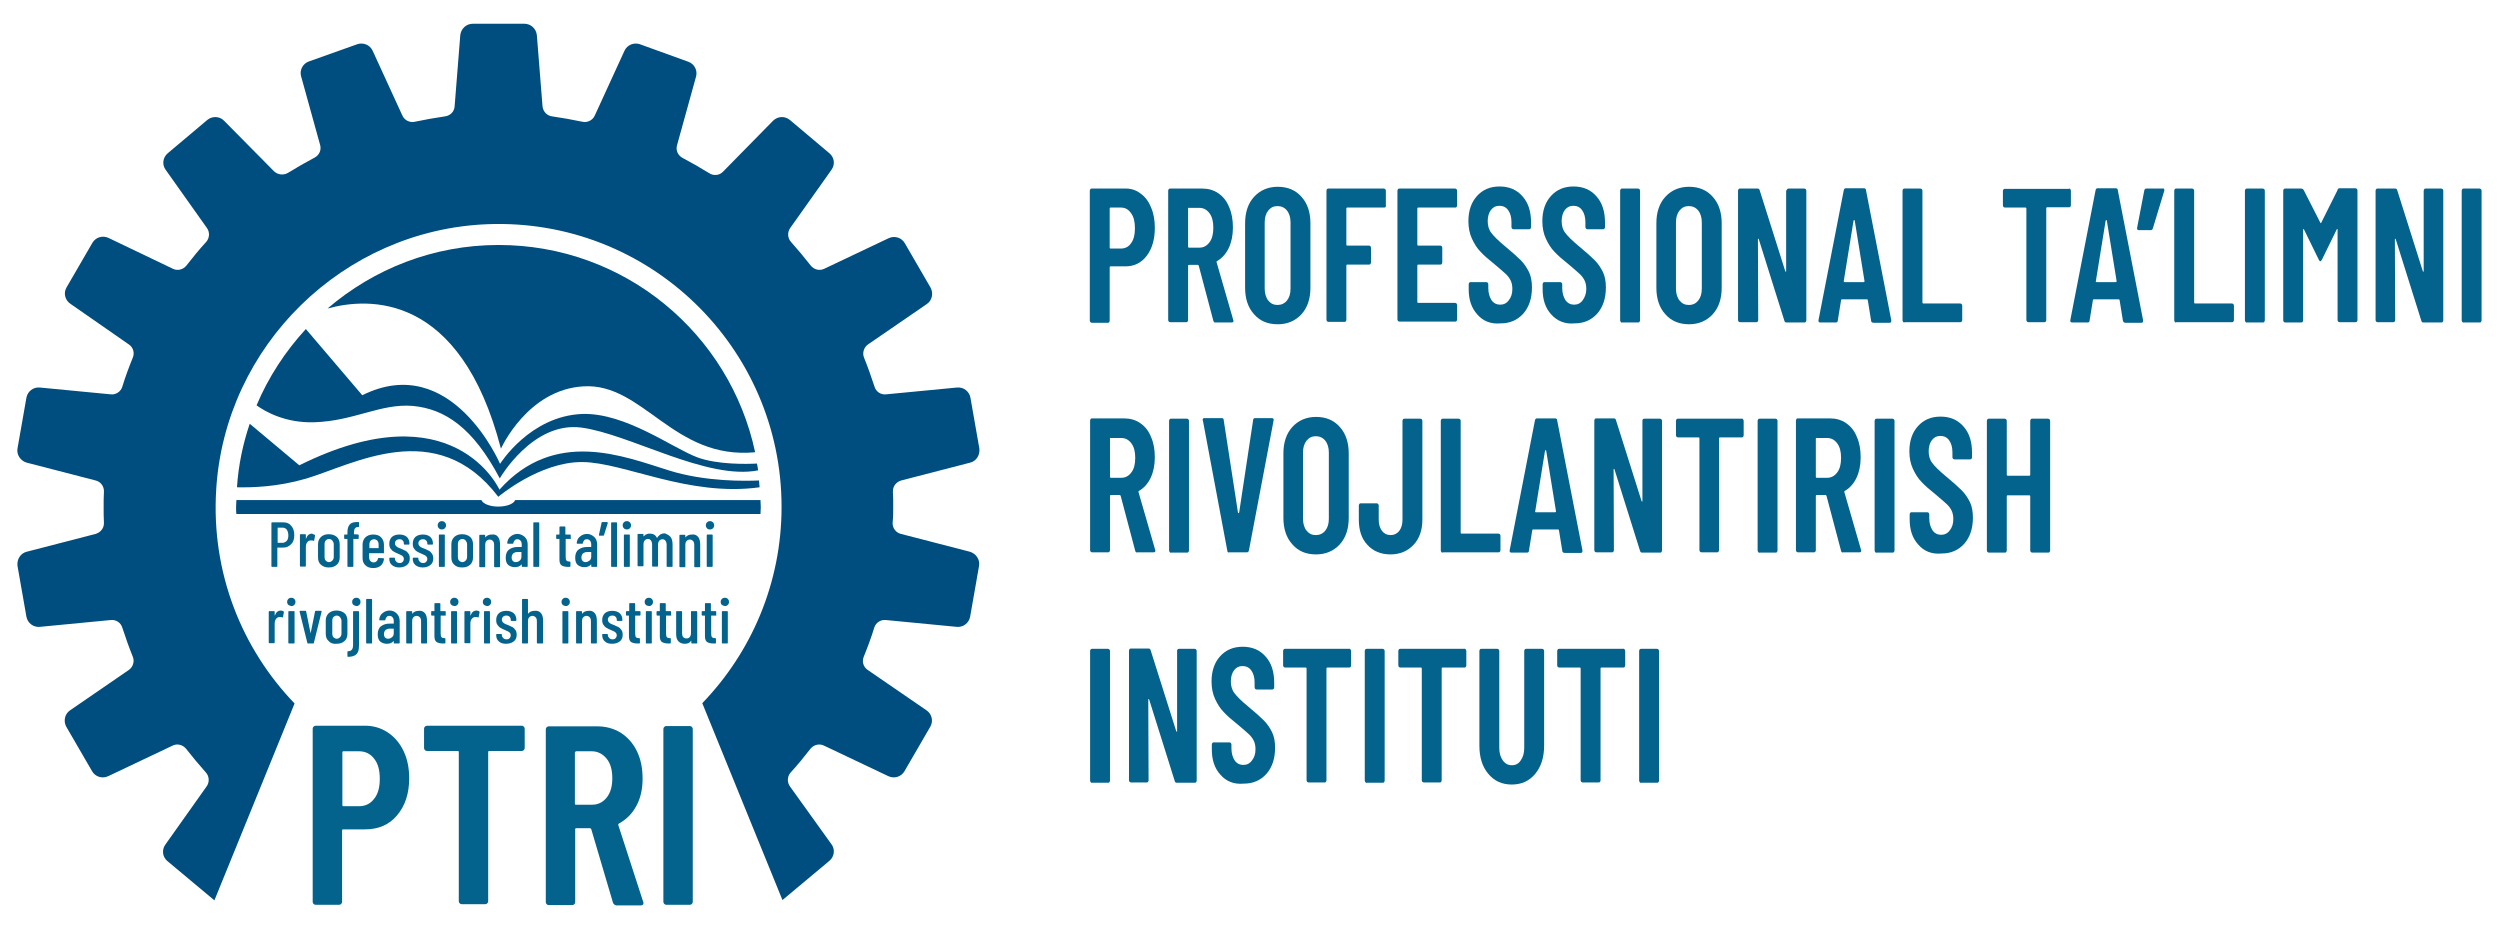 <?xml version="1.0" encoding="utf-8"?>
<!-- Generator: Adobe Illustrator 23.0.1, SVG Export Plug-In . SVG Version: 6.00 Build 0)  -->
<svg version="1.1" id="Слой_1" xmlns="http://www.w3.org/2000/svg" xmlns:xlink="http://www.w3.org/1999/xlink" x="0px" y="0px"
	 viewBox="0 0 841.9 314.1" style="enable-background:new 0 0 841.9 314.1;" xml:space="preserve">
<style type="text/css">
	.st0{fill:#04638C;}
	.st1{fill:#004E7F;}
</style>
<g>
	<path class="st0" d="M384,65.1c1.6,1.1,2.8,2.7,3.6,4.7c0.9,2,1.3,4.3,1.3,6.9c0,3.9-0.9,7-2.7,9.4c-1.8,2.4-4.2,3.6-7.2,3.6h-5
		c-0.2,0-0.3,0.1-0.3,0.3v18c0,0.2-0.1,0.4-0.2,0.5c-0.1,0.2-0.3,0.2-0.5,0.2h-5.3c-0.2,0-0.4-0.1-0.5-0.2c-0.1-0.2-0.2-0.3-0.2-0.5
		V64.2c0-0.2,0.1-0.4,0.2-0.5c0.1-0.2,0.3-0.2,0.5-0.2h10.8C380.6,63.4,382.4,63.9,384,65.1z M380.9,81.9c0.9-1.2,1.3-2.9,1.3-5
		c0-2.2-0.4-3.9-1.3-5.1c-0.9-1.3-2-1.9-3.4-1.9H374c-0.2,0-0.3,0.1-0.3,0.3v13.2c0,0.2,0.1,0.3,0.3,0.3h3.5
		C378.9,83.7,380.1,83.1,380.9,81.9z"/>
	<path class="st0" d="M408.6,108l-4.9-18.5c-0.1-0.2-0.2-0.3-0.3-0.3h-3c-0.2,0-0.3,0.1-0.3,0.3v18.3c0,0.2-0.1,0.4-0.2,0.5
		c-0.1,0.2-0.3,0.2-0.5,0.2h-5.3c-0.2,0-0.4-0.1-0.5-0.2c-0.1-0.2-0.2-0.3-0.2-0.5V64.2c0-0.2,0.1-0.4,0.2-0.5
		c0.1-0.2,0.3-0.2,0.5-0.2h10.8c2,0,3.8,0.5,5.4,1.6s2.8,2.6,3.6,4.6c0.9,2,1.3,4.3,1.3,6.9c0,2.7-0.5,5-1.4,6.9s-2.2,3.4-3.9,4.4
		c-0.2,0-0.2,0.2-0.2,0.4l5.6,19.4c0,0.1,0.1,0.2,0.1,0.3c0,0.4-0.2,0.6-0.6,0.6h-5.5C409,108.7,408.7,108.4,408.6,108z M400.1,70.2
		v12.9c0,0.2,0.1,0.3,0.3,0.3h3.5c1.4,0,2.5-0.6,3.4-1.8c0.9-1.2,1.3-2.8,1.3-4.9s-0.4-3.7-1.3-4.9c-0.9-1.2-2-1.8-3.4-1.8h-3.5
		C400.2,69.9,400.1,70,400.1,70.2z"/>
	<path class="st0" d="M422.3,105.8c-2-2.2-3-5.2-3-8.9V75.2c0-3.7,1-6.7,3-8.9c2-2.2,4.7-3.4,8-3.4s6,1.1,8,3.4c2,2.2,3,5.2,3,8.9
		v21.7c0,3.7-1,6.7-3,8.9c-2,2.2-4.7,3.4-8,3.4C426.9,109.2,424.3,108.1,422.3,105.8z M433.4,101.2c0.8-1,1.2-2.3,1.2-4V74.9
		c0-1.6-0.4-3-1.2-4c-0.8-1-1.9-1.5-3.2-1.5c-1.3,0-2.3,0.5-3.1,1.5c-0.8,1-1.2,2.3-1.2,4v22.3c0,1.6,0.4,3,1.2,4
		c0.8,1,1.8,1.5,3.1,1.5S432.6,102.2,433.4,101.2z"/>
	<path class="st0" d="M466.6,69.7c-0.1,0.2-0.3,0.2-0.5,0.2h-12.4c-0.2,0-0.3,0.1-0.3,0.3v12.2c0,0.2,0.1,0.3,0.3,0.3h7.3
		c0.2,0,0.4,0.1,0.5,0.2c0.1,0.2,0.2,0.3,0.2,0.5v5c0,0.2-0.1,0.4-0.2,0.5c-0.1,0.2-0.3,0.2-0.5,0.2h-7.3c-0.2,0-0.3,0.1-0.3,0.3
		v18.3c0,0.2-0.1,0.4-0.2,0.5c-0.1,0.2-0.3,0.2-0.5,0.2h-5.3c-0.2,0-0.4-0.1-0.5-0.2c-0.1-0.2-0.2-0.3-0.2-0.5V64.2
		c0-0.2,0.1-0.4,0.2-0.5c0.1-0.2,0.3-0.2,0.5-0.2H466c0.2,0,0.4,0.1,0.5,0.2c0.1,0.2,0.2,0.3,0.2,0.5v4.9
		C466.8,69.3,466.7,69.5,466.6,69.7z"/>
	<path class="st0" d="M490.5,69.7c-0.1,0.2-0.3,0.2-0.5,0.2h-12.4c-0.2,0-0.3,0.1-0.3,0.3v12.2c0,0.2,0.1,0.3,0.3,0.3h7.4
		c0.2,0,0.4,0.1,0.5,0.2c0.1,0.2,0.2,0.3,0.2,0.5v5c0,0.2-0.1,0.4-0.2,0.5c-0.1,0.2-0.3,0.2-0.5,0.2h-7.4c-0.2,0-0.3,0.1-0.3,0.3
		v12.3c0,0.2,0.1,0.3,0.3,0.3H490c0.2,0,0.4,0.1,0.5,0.2c0.1,0.2,0.2,0.3,0.2,0.5v4.9c0,0.2-0.1,0.4-0.2,0.5
		c-0.1,0.2-0.3,0.2-0.5,0.2h-18.7c-0.2,0-0.4-0.1-0.5-0.2c-0.1-0.2-0.2-0.3-0.2-0.5V64.2c0-0.2,0.1-0.4,0.2-0.5
		c0.1-0.2,0.3-0.2,0.5-0.2H490c0.2,0,0.4,0.1,0.5,0.2c0.1,0.2,0.2,0.3,0.2,0.5v4.9C490.7,69.3,490.7,69.5,490.5,69.7z"/>
	<path class="st0" d="M497.5,105.9c-2-2.2-2.9-5-2.9-8.5v-1.7c0-0.2,0.1-0.4,0.2-0.5c0.1-0.2,0.3-0.2,0.5-0.2h5.2
		c0.2,0,0.4,0.1,0.5,0.2c0.1,0.2,0.2,0.3,0.2,0.5V97c0,1.7,0.4,3,1.1,4.1c0.7,1,1.7,1.5,2.9,1.5c1.2,0,2.2-0.5,2.9-1.5
		c0.8-1,1.2-2.2,1.2-3.8c0-1.1-0.2-2.1-0.6-2.9s-1-1.6-1.8-2.3c-0.8-0.7-2-1.8-3.7-3.2c-1.9-1.5-3.5-2.9-4.6-4.1
		c-1.2-1.2-2.1-2.7-2.9-4.4c-0.8-1.7-1.2-3.7-1.2-5.9c0-3.6,1-6.4,2.9-8.5s4.4-3.2,7.6-3.2s5.8,1.1,7.7,3.3c2,2.2,2.9,5.2,2.9,8.8
		v1.6c0,0.2-0.1,0.4-0.2,0.5c-0.1,0.2-0.3,0.2-0.5,0.2h-5.2c-0.2,0-0.4-0.1-0.5-0.2c-0.1-0.2-0.2-0.3-0.2-0.5v-1.7
		c0-1.7-0.4-3-1.1-4s-1.7-1.5-3-1.5c-1.2,0-2.1,0.5-2.8,1.4c-0.7,0.9-1.1,2.2-1.1,3.8c0,1.5,0.4,2.9,1.2,3.9
		c0.8,1.1,2.3,2.6,4.6,4.5c2.3,1.9,4.1,3.5,5.3,4.7s2.1,2.6,2.8,4c0.7,1.5,1,3.2,1,5.2c0,3.7-1,6.6-2.9,8.8c-2,2.2-4.5,3.3-7.7,3.3
		C502,109.2,499.4,108.1,497.5,105.9z"/>
	<path class="st0" d="M522.4,105.9c-2-2.2-2.9-5-2.9-8.5v-1.7c0-0.2,0.1-0.4,0.2-0.5c0.1-0.2,0.3-0.2,0.5-0.2h5.2
		c0.2,0,0.4,0.1,0.5,0.2c0.1,0.2,0.2,0.3,0.2,0.5V97c0,1.7,0.4,3,1.1,4.1c0.7,1,1.7,1.5,2.9,1.5s2.2-0.5,2.9-1.5s1.2-2.2,1.2-3.8
		c0-1.1-0.2-2.1-0.6-2.9c-0.4-0.8-1-1.6-1.8-2.3c-0.8-0.7-2-1.8-3.7-3.2c-1.9-1.5-3.5-2.9-4.6-4.1c-1.2-1.2-2.1-2.7-2.9-4.4
		c-0.8-1.7-1.2-3.7-1.2-5.9c0-3.6,1-6.4,2.9-8.5s4.4-3.2,7.6-3.2c3.2,0,5.8,1.1,7.7,3.3c2,2.2,2.9,5.2,2.9,8.8v1.6
		c0,0.2-0.1,0.4-0.2,0.5c-0.1,0.2-0.3,0.2-0.5,0.2h-5.2c-0.2,0-0.4-0.1-0.5-0.2c-0.1-0.2-0.2-0.3-0.2-0.5v-1.7c0-1.7-0.4-3-1.1-4
		c-0.7-1-1.7-1.5-3-1.5c-1.2,0-2.1,0.5-2.8,1.4s-1.1,2.2-1.1,3.8c0,1.5,0.4,2.9,1.2,3.9c0.8,1.1,2.3,2.6,4.6,4.5s4.1,3.5,5.3,4.7
		s2.1,2.6,2.8,4c0.7,1.5,1,3.2,1,5.2c0,3.7-1,6.6-2.9,8.8c-2,2.2-4.5,3.3-7.7,3.3C527,109.2,524.4,108.1,522.4,105.9z"/>
	<path class="st0" d="M545.8,108.4c-0.1-0.2-0.2-0.3-0.2-0.5V64.2c0-0.2,0.1-0.4,0.2-0.5c0.1-0.2,0.3-0.2,0.5-0.2h5.3
		c0.2,0,0.4,0.1,0.5,0.2c0.1,0.2,0.2,0.3,0.2,0.5v43.7c0,0.2-0.1,0.4-0.2,0.5c-0.1,0.2-0.3,0.2-0.5,0.2h-5.3
		C546.1,108.7,545.9,108.6,545.8,108.4z"/>
	<path class="st0" d="M560.8,105.8c-2-2.2-3-5.2-3-8.9V75.2c0-3.7,1-6.7,3-8.9c2-2.2,4.7-3.4,8-3.4s6,1.1,8,3.4c2,2.2,3,5.2,3,8.9
		v21.7c0,3.7-1,6.7-3,8.9c-2,2.2-4.7,3.4-8,3.4S562.8,108.1,560.8,105.8z M571.9,101.2c0.8-1,1.2-2.3,1.2-4V74.9c0-1.6-0.4-3-1.2-4
		s-1.9-1.5-3.2-1.5s-2.3,0.5-3.1,1.5s-1.2,2.3-1.2,4v22.3c0,1.6,0.4,3,1.2,4s1.8,1.5,3.1,1.5C570.1,102.7,571.1,102.2,571.9,101.2z"
		/>
	<path class="st0" d="M601.9,63.7c0.1-0.2,0.3-0.2,0.5-0.2h5.2c0.2,0,0.4,0.1,0.5,0.2c0.1,0.2,0.2,0.3,0.2,0.5v43.7
		c0,0.2-0.1,0.4-0.2,0.5c-0.1,0.2-0.3,0.2-0.5,0.2h-6c-0.4,0-0.6-0.2-0.7-0.6l-8.6-27.4c0-0.1-0.1-0.2-0.2-0.2
		c-0.1,0-0.1,0.1-0.1,0.2l0.1,27.2c0,0.2-0.1,0.4-0.2,0.5c-0.1,0.2-0.3,0.2-0.5,0.2H586c-0.2,0-0.4-0.1-0.5-0.2
		c-0.1-0.2-0.2-0.3-0.2-0.5V64.2c0-0.2,0.1-0.4,0.2-0.5c0.1-0.2,0.3-0.2,0.5-0.2h5.9c0.4,0,0.6,0.2,0.7,0.6l8.6,27.2
		c0,0.1,0.1,0.2,0.2,0.2c0.1,0,0.1-0.1,0.1-0.2v-27C601.7,64,601.7,63.8,601.9,63.7z"/>
	<path class="st0" d="M630.1,107.9l-1.1-6.8c0-0.2-0.1-0.3-0.3-0.3h-8.4c-0.2,0-0.3,0.1-0.3,0.3l-1.1,6.8c0,0.5-0.3,0.7-0.7,0.7H613
		c-0.5,0-0.7-0.3-0.6-0.8l8.5-43.7c0.1-0.5,0.3-0.7,0.7-0.7h6.1c0.4,0,0.7,0.2,0.7,0.7l8.5,43.7v0.3c0,0.4-0.2,0.6-0.6,0.6H631
		C630.4,108.7,630.1,108.4,630.1,107.9z M621.2,95h6.4c0.2,0,0.3-0.1,0.3-0.3l-3.3-20.4c0-0.1-0.1-0.2-0.2-0.2s-0.1,0.1-0.2,0.2
		l-3.3,20.4C620.9,94.9,621,95,621.2,95z"/>
	<path class="st0" d="M640.9,108.4c-0.1-0.2-0.2-0.3-0.2-0.5V64.2c0-0.2,0.1-0.4,0.2-0.5c0.1-0.2,0.3-0.2,0.5-0.2h5.3
		c0.2,0,0.4,0.1,0.5,0.2c0.1,0.2,0.2,0.3,0.2,0.5v37.7c0,0.2,0.1,0.3,0.3,0.3h12.4c0.2,0,0.4,0.1,0.5,0.2c0.1,0.2,0.2,0.3,0.2,0.5
		v4.9c0,0.2-0.1,0.4-0.2,0.5c-0.1,0.2-0.3,0.2-0.5,0.2h-18.7C641.2,108.7,641.1,108.6,640.9,108.4z"/>
	<path class="st0" d="M697.2,63.7c0.1,0.2,0.2,0.3,0.2,0.5v4.9c0,0.2-0.1,0.4-0.2,0.5c-0.1,0.2-0.3,0.2-0.5,0.2h-7.3
		c-0.2,0-0.3,0.1-0.3,0.3v37.7c0,0.2-0.1,0.4-0.2,0.5c-0.1,0.2-0.3,0.2-0.5,0.2h-5.3c-0.2,0-0.4-0.1-0.5-0.2
		c-0.1-0.2-0.2-0.3-0.2-0.5V70.2c0-0.2-0.1-0.3-0.3-0.3h-6.9c-0.2,0-0.4-0.1-0.5-0.2c-0.1-0.2-0.2-0.3-0.2-0.5v-4.9
		c0-0.2,0.1-0.4,0.2-0.5c0.1-0.2,0.3-0.2,0.5-0.2h21.5C696.9,63.4,697.1,63.5,697.2,63.7z"/>
	<path class="st0" d="M714.9,107.9l-1.1-6.8c0-0.2-0.1-0.3-0.3-0.3h-8.4c-0.2,0-0.3,0.1-0.3,0.3l-1.1,6.8c0,0.5-0.3,0.7-0.7,0.7
		h-5.2c-0.5,0-0.7-0.3-0.6-0.8l8.5-43.7c0.1-0.5,0.3-0.7,0.7-0.7h6.1c0.4,0,0.7,0.2,0.7,0.7l8.5,43.7v0.3c0,0.4-0.2,0.6-0.6,0.6
		h-5.3C715.2,108.7,715,108.4,714.9,107.9z M706.1,95h6.4c0.2,0,0.3-0.1,0.3-0.3l-3.3-20.4c0-0.1-0.1-0.2-0.2-0.2s-0.1,0.1-0.2,0.2
		l-3.3,20.4C705.7,94.9,705.8,95,706.1,95z"/>
	<path class="st0" d="M728.8,63.7c0.1,0.2,0.1,0.4,0,0.7L725,76.9c-0.1,0.4-0.4,0.6-0.7,0.6h-4c-0.5,0-0.7-0.3-0.6-0.8l2.4-12.5
		c0.1-0.5,0.3-0.7,0.7-0.7h5.3C728.5,63.4,728.7,63.5,728.8,63.7z"/>
	<path class="st0" d="M732.4,108.4c-0.1-0.2-0.2-0.3-0.2-0.5V64.2c0-0.2,0.1-0.4,0.2-0.5c0.1-0.2,0.3-0.2,0.5-0.2h5.3
		c0.2,0,0.4,0.1,0.5,0.2c0.1,0.2,0.2,0.3,0.2,0.5v37.7c0,0.2,0.1,0.3,0.3,0.3h12.4c0.2,0,0.4,0.1,0.5,0.2c0.1,0.2,0.2,0.3,0.2,0.5
		v4.9c0,0.2-0.1,0.4-0.2,0.5c-0.1,0.2-0.3,0.2-0.5,0.2h-18.7C732.7,108.7,732.5,108.6,732.4,108.4z"/>
	<path class="st0" d="M756.2,108.4c-0.1-0.2-0.2-0.3-0.2-0.5V64.2c0-0.2,0.1-0.4,0.2-0.5c0.1-0.2,0.3-0.2,0.5-0.2h5.3
		c0.2,0,0.4,0.1,0.5,0.2c0.1,0.2,0.2,0.3,0.2,0.5v43.7c0,0.2-0.1,0.4-0.2,0.5c-0.1,0.2-0.3,0.2-0.5,0.2h-5.3
		C756.5,108.7,756.4,108.6,756.2,108.4z"/>
	<path class="st0" d="M787.9,63.4h5.3c0.2,0,0.4,0.1,0.5,0.2c0.1,0.2,0.2,0.3,0.2,0.5v43.7c0,0.2-0.1,0.4-0.2,0.5
		c-0.1,0.2-0.3,0.2-0.5,0.2h-5.3c-0.2,0-0.4-0.1-0.5-0.2c-0.1-0.2-0.2-0.3-0.2-0.5V77.4c0-0.2,0-0.3-0.1-0.3s-0.2,0.1-0.2,0.2
		l-5,10.2c-0.2,0.3-0.4,0.5-0.5,0.5c-0.2,0-0.3-0.2-0.5-0.5l-5-10.2c-0.1-0.1-0.2-0.2-0.2-0.2c-0.1,0-0.1,0.1-0.1,0.3v30.5
		c0,0.2-0.1,0.4-0.2,0.5c-0.1,0.2-0.3,0.2-0.5,0.2h-5.3c-0.2,0-0.4-0.1-0.5-0.2c-0.1-0.2-0.2-0.3-0.2-0.5V64.2
		c0-0.2,0.1-0.4,0.2-0.5c0.1-0.2,0.3-0.2,0.5-0.2h5.3c0.4,0,0.7,0.2,0.9,0.5l5.6,11c0.1,0.2,0.2,0.2,0.3,0l5.5-11
		C787.2,63.6,787.5,63.4,787.9,63.4z"/>
	<path class="st0" d="M816.4,63.7c0.1-0.2,0.3-0.2,0.5-0.2h5.2c0.2,0,0.4,0.1,0.5,0.2c0.1,0.2,0.2,0.3,0.2,0.5v43.7
		c0,0.2-0.1,0.4-0.2,0.5c-0.1,0.2-0.3,0.2-0.5,0.2h-6c-0.4,0-0.6-0.2-0.7-0.6l-8.6-27.4c0-0.1-0.1-0.2-0.2-0.2
		c-0.1,0-0.1,0.1-0.1,0.2l0.1,27.2c0,0.2-0.1,0.4-0.2,0.5c-0.1,0.2-0.3,0.2-0.5,0.2h-5.2c-0.2,0-0.4-0.1-0.5-0.2
		c-0.1-0.2-0.2-0.3-0.2-0.5V64.2c0-0.2,0.1-0.4,0.2-0.5c0.1-0.2,0.3-0.2,0.5-0.2h5.9c0.4,0,0.6,0.2,0.7,0.6l8.6,27.2
		c0,0.1,0.1,0.2,0.2,0.2c0.1,0,0.1-0.1,0.1-0.2v-27C816.2,64,816.3,63.8,816.4,63.7z"/>
	<path class="st0" d="M829.2,108.4c-0.1-0.2-0.2-0.3-0.2-0.5V64.2c0-0.2,0.1-0.4,0.2-0.5c0.1-0.2,0.3-0.2,0.5-0.2h5.3
		c0.2,0,0.4,0.1,0.5,0.2c0.1,0.2,0.2,0.3,0.2,0.5v43.7c0,0.2-0.1,0.4-0.2,0.5c-0.1,0.2-0.3,0.2-0.5,0.2h-5.3
		C829.5,108.7,829.4,108.6,829.2,108.4z"/>
	<path class="st0" d="M382.3,185.5l-4.9-18.5c-0.1-0.2-0.2-0.3-0.3-0.3h-3c-0.2,0-0.3,0.1-0.3,0.3v18.3c0,0.2-0.1,0.4-0.2,0.5
		c-0.1,0.2-0.3,0.2-0.5,0.2h-5.3c-0.2,0-0.4-0.1-0.5-0.2c-0.1-0.2-0.2-0.3-0.2-0.5v-43.7c0-0.2,0.1-0.4,0.2-0.5
		c0.1-0.2,0.3-0.2,0.5-0.2h10.8c2,0,3.8,0.5,5.4,1.6s2.8,2.6,3.6,4.6c0.9,2,1.3,4.3,1.3,6.9c0,2.7-0.5,5-1.4,6.9s-2.2,3.4-3.9,4.4
		c-0.2,0-0.2,0.2-0.2,0.4l5.6,19.4c0,0.1,0.1,0.2,0.1,0.3c0,0.4-0.2,0.6-0.6,0.6H383C382.7,186.2,382.4,185.9,382.3,185.5z
		 M373.8,147.7v12.9c0,0.2,0.1,0.3,0.3,0.3h3.5c1.4,0,2.5-0.6,3.4-1.8s1.3-2.8,1.3-4.9s-0.4-3.7-1.3-4.9s-2-1.8-3.4-1.8h-3.5
		C373.9,147.4,373.8,147.5,373.8,147.7z"/>
	<path class="st0" d="M393.9,185.9c-0.1-0.2-0.2-0.3-0.2-0.5v-43.7c0-0.2,0.1-0.4,0.2-0.5c0.1-0.2,0.3-0.2,0.5-0.2h5.3
		c0.2,0,0.4,0.1,0.5,0.2c0.1,0.2,0.2,0.3,0.2,0.5v43.7c0,0.2-0.1,0.4-0.2,0.5c-0.1,0.2-0.3,0.2-0.5,0.2h-5.3
		C394.2,186.2,394,186.1,393.9,185.9z"/>
	<path class="st0" d="M413.3,185.4l-8.2-43.7l-0.1-0.3c0-0.4,0.2-0.6,0.6-0.6h5.8c0.5,0,0.7,0.2,0.7,0.7l4.8,31.1
		c0,0.1,0.1,0.2,0.2,0.2s0.1-0.1,0.2-0.2l4.7-31.1c0-0.5,0.3-0.7,0.7-0.7h5.6c0.5,0,0.7,0.3,0.6,0.8l-8.3,43.7
		c-0.1,0.5-0.3,0.7-0.7,0.7H414C413.6,186.2,413.3,185.9,413.3,185.4z"/>
	<path class="st0" d="M435.2,183.3c-2-2.2-3-5.2-3-8.9v-21.7c0-3.7,1-6.7,3-8.9s4.7-3.4,8-3.4s6,1.1,8,3.4c2,2.2,3,5.2,3,8.9v21.7
		c0,3.7-1,6.7-3,8.9s-4.7,3.4-8,3.4C439.8,186.7,437.2,185.6,435.2,183.3z M446.3,178.7c0.8-1,1.2-2.3,1.2-4v-22.3
		c0-1.6-0.4-3-1.2-4c-0.8-1-1.9-1.5-3.2-1.5c-1.3,0-2.3,0.5-3.1,1.5c-0.8,1-1.2,2.3-1.2,4v22.3c0,1.6,0.4,3,1.2,4
		c0.8,1,1.8,1.5,3.1,1.5S445.5,179.7,446.3,178.7z"/>
	<path class="st0" d="M460.5,183.5c-2-2.1-2.9-5-2.9-8.5v-4.8c0-0.2,0.1-0.4,0.2-0.5c0.1-0.2,0.3-0.2,0.5-0.2h5.3
		c0.2,0,0.4,0.1,0.5,0.2c0.1,0.2,0.2,0.3,0.2,0.5v4.9c0,1.5,0.4,2.7,1.1,3.7c0.7,0.9,1.7,1.4,2.9,1.4c1.2,0,2.2-0.5,2.9-1.4
		c0.7-0.9,1.1-2.2,1.1-3.7v-33.4c0-0.2,0.1-0.4,0.2-0.5c0.1-0.2,0.3-0.2,0.5-0.2h5.3c0.2,0,0.4,0.1,0.5,0.2c0.1,0.2,0.2,0.3,0.2,0.5
		V175c0,3.5-1,6.4-3,8.5s-4.6,3.2-7.7,3.2C465,186.7,462.4,185.6,460.5,183.5z"/>
	<path class="st0" d="M485.4,185.9c-0.1-0.2-0.2-0.3-0.2-0.5v-43.7c0-0.2,0.1-0.4,0.2-0.5c0.1-0.2,0.3-0.2,0.5-0.2h5.3
		c0.2,0,0.4,0.1,0.5,0.2c0.1,0.2,0.2,0.3,0.2,0.5v37.7c0,0.2,0.1,0.3,0.3,0.3h12.4c0.2,0,0.4,0.1,0.5,0.2c0.1,0.2,0.2,0.3,0.2,0.5
		v4.9c0,0.2-0.1,0.4-0.2,0.5c-0.1,0.2-0.3,0.2-0.5,0.2h-18.7C485.7,186.2,485.5,186.1,485.4,185.9z"/>
	<path class="st0" d="M526.1,185.4l-1.1-6.8c0-0.2-0.1-0.3-0.3-0.3h-8.4c-0.2,0-0.3,0.1-0.3,0.3l-1.1,6.8c0,0.5-0.3,0.7-0.7,0.7H509
		c-0.5,0-0.7-0.3-0.6-0.8l8.5-43.7c0.1-0.5,0.3-0.7,0.7-0.7h6.1c0.4,0,0.7,0.2,0.7,0.7l8.5,43.7v0.3c0,0.4-0.2,0.6-0.6,0.6H527
		C526.4,186.2,526.1,185.9,526.1,185.4z M517.3,172.5h6.4c0.2,0,0.3-0.1,0.3-0.3l-3.3-20.4c0-0.1-0.1-0.2-0.2-0.2
		c-0.1,0-0.1,0.1-0.2,0.2l-3.3,20.4C516.9,172.4,517,172.5,517.3,172.5z"/>
	<path class="st0" d="M553.3,141.2c0.1-0.2,0.3-0.2,0.5-0.2h5.2c0.2,0,0.4,0.1,0.5,0.2c0.1,0.2,0.2,0.3,0.2,0.5v43.7
		c0,0.2-0.1,0.4-0.2,0.5c-0.1,0.2-0.3,0.2-0.5,0.2h-6c-0.4,0-0.6-0.2-0.7-0.6l-8.6-27.4c0-0.1-0.1-0.2-0.2-0.2
		c-0.1,0-0.1,0.1-0.1,0.2l0.1,27.2c0,0.2-0.1,0.4-0.2,0.5c-0.1,0.2-0.3,0.2-0.5,0.2h-5.2c-0.2,0-0.4-0.1-0.5-0.2
		c-0.1-0.2-0.2-0.3-0.2-0.5v-43.7c0-0.2,0.1-0.4,0.2-0.5c0.1-0.2,0.3-0.2,0.5-0.2h5.9c0.4,0,0.6,0.2,0.7,0.6l8.6,27.2
		c0,0.1,0.1,0.2,0.2,0.2c0.1,0,0.1-0.1,0.1-0.2v-27C553.1,141.5,553.1,141.3,553.3,141.2z"/>
	<path class="st0" d="M587,141.2c0.1,0.2,0.2,0.3,0.2,0.5v4.9c0,0.2-0.1,0.4-0.2,0.5c-0.1,0.2-0.3,0.2-0.5,0.2h-7.3
		c-0.2,0-0.3,0.1-0.3,0.3v37.7c0,0.2-0.1,0.4-0.2,0.5c-0.1,0.2-0.3,0.2-0.5,0.2H573c-0.2,0-0.4-0.1-0.5-0.2
		c-0.1-0.2-0.2-0.3-0.2-0.5v-37.7c0-0.2-0.1-0.3-0.3-0.3h-6.9c-0.2,0-0.4-0.1-0.5-0.2c-0.1-0.2-0.2-0.3-0.2-0.5v-4.9
		c0-0.2,0.1-0.4,0.2-0.5c0.1-0.2,0.3-0.2,0.5-0.2h21.5C586.7,140.9,586.9,141,587,141.2z"/>
	<path class="st0" d="M592.1,185.9c-0.1-0.2-0.2-0.3-0.2-0.5v-43.7c0-0.2,0.1-0.4,0.2-0.5c0.1-0.2,0.3-0.2,0.5-0.2h5.3
		c0.2,0,0.4,0.1,0.5,0.2c0.1,0.2,0.2,0.3,0.2,0.5v43.7c0,0.2-0.1,0.4-0.2,0.5c-0.1,0.2-0.3,0.2-0.5,0.2h-5.3
		C592.4,186.2,592.2,186.1,592.1,185.9z"/>
	<path class="st0" d="M620,185.5l-4.9-18.5c-0.1-0.2-0.2-0.3-0.3-0.3h-3c-0.2,0-0.3,0.1-0.3,0.3v18.3c0,0.2-0.1,0.4-0.2,0.5
		c-0.1,0.2-0.3,0.2-0.5,0.2h-5.3c-0.2,0-0.4-0.1-0.5-0.2c-0.1-0.2-0.2-0.3-0.2-0.5v-43.7c0-0.2,0.1-0.4,0.2-0.5
		c0.1-0.2,0.3-0.2,0.5-0.2h10.8c2,0,3.8,0.5,5.4,1.6c1.6,1.1,2.8,2.6,3.6,4.6c0.9,2,1.3,4.3,1.3,6.9c0,2.7-0.5,5-1.4,6.9
		s-2.2,3.4-3.9,4.4c-0.2,0-0.2,0.2-0.2,0.4l5.6,19.4c0,0.1,0.1,0.2,0.1,0.3c0,0.4-0.2,0.6-0.6,0.6h-5.5
		C620.3,186.2,620.1,185.9,620,185.5z M611.5,147.7v12.9c0,0.2,0.1,0.3,0.3,0.3h3.5c1.4,0,2.5-0.6,3.4-1.8s1.3-2.8,1.3-4.9
		s-0.4-3.7-1.3-4.9c-0.9-1.2-2-1.8-3.4-1.8h-3.5C611.6,147.4,611.5,147.5,611.5,147.7z"/>
	<path class="st0" d="M631.5,185.9c-0.1-0.2-0.2-0.3-0.2-0.5v-43.7c0-0.2,0.1-0.4,0.2-0.5c0.1-0.2,0.3-0.2,0.5-0.2h5.3
		c0.2,0,0.4,0.1,0.5,0.2c0.1,0.2,0.2,0.3,0.2,0.5v43.7c0,0.2-0.1,0.4-0.2,0.5c-0.1,0.2-0.3,0.2-0.5,0.2H632
		C631.8,186.2,631.6,186.1,631.5,185.9z"/>
	<path class="st0" d="M646,183.4c-2-2.2-2.9-5-2.9-8.5v-1.7c0-0.2,0.1-0.4,0.2-0.5c0.1-0.2,0.3-0.2,0.5-0.2h5.2
		c0.2,0,0.4,0.1,0.5,0.2c0.1,0.2,0.2,0.3,0.2,0.5v1.3c0,1.7,0.4,3,1.1,4.1c0.7,1,1.7,1.5,2.9,1.5s2.2-0.5,2.9-1.5
		c0.8-1,1.2-2.2,1.2-3.8c0-1.1-0.2-2.1-0.6-2.9c-0.4-0.8-1-1.6-1.8-2.3s-2-1.8-3.7-3.2c-1.9-1.5-3.5-2.9-4.6-4.1
		c-1.2-1.2-2.1-2.7-2.9-4.4c-0.8-1.7-1.2-3.7-1.2-5.9c0-3.6,1-6.4,2.9-8.5s4.4-3.2,7.6-3.2c3.2,0,5.8,1.1,7.7,3.3
		c2,2.2,2.9,5.2,2.9,8.8v1.6c0,0.2-0.1,0.4-0.2,0.5c-0.1,0.2-0.3,0.2-0.5,0.2h-5.2c-0.2,0-0.4-0.1-0.5-0.2c-0.1-0.2-0.2-0.3-0.2-0.5
		v-1.7c0-1.7-0.4-3-1.1-4c-0.7-1-1.7-1.5-3-1.5c-1.2,0-2.1,0.5-2.8,1.4s-1.1,2.2-1.1,3.8c0,1.5,0.4,2.9,1.2,3.9
		c0.8,1.1,2.3,2.6,4.6,4.5s4.1,3.5,5.3,4.7s2.1,2.6,2.8,4c0.7,1.5,1,3.2,1,5.2c0,3.7-1,6.6-2.9,8.8c-2,2.2-4.5,3.3-7.7,3.3
		C650.5,186.7,647.9,185.6,646,183.4z"/>
	<path class="st0" d="M683.9,141.2c0.1-0.2,0.3-0.2,0.5-0.2h5.3c0.2,0,0.4,0.1,0.5,0.2c0.1,0.2,0.2,0.3,0.2,0.5v43.7
		c0,0.2-0.1,0.4-0.2,0.5c-0.1,0.2-0.3,0.2-0.5,0.2h-5.3c-0.2,0-0.4-0.1-0.5-0.2c-0.1-0.2-0.2-0.3-0.2-0.5v-18.3
		c0-0.2-0.1-0.3-0.3-0.3h-7.3c-0.2,0-0.3,0.1-0.3,0.3v18.3c0,0.2-0.1,0.4-0.2,0.5c-0.1,0.2-0.3,0.2-0.5,0.2h-5.3
		c-0.2,0-0.4-0.1-0.5-0.2c-0.1-0.2-0.2-0.3-0.2-0.5v-43.7c0-0.2,0.1-0.4,0.2-0.5c0.1-0.2,0.3-0.2,0.5-0.2h5.3c0.2,0,0.4,0.1,0.5,0.2
		c0.1,0.2,0.2,0.3,0.2,0.5v18.2c0,0.2,0.1,0.3,0.3,0.3h7.3c0.2,0,0.3-0.1,0.3-0.3v-18.2C683.7,141.5,683.8,141.3,683.9,141.2z"/>
	<path class="st0" d="M367.3,263.4c-0.1-0.2-0.2-0.3-0.2-0.5v-43.7c0-0.2,0.1-0.4,0.2-0.5c0.1-0.2,0.3-0.2,0.5-0.2h5.3
		c0.2,0,0.4,0.1,0.5,0.2c0.1,0.2,0.2,0.3,0.2,0.5v43.7c0,0.2-0.1,0.4-0.2,0.5c-0.1,0.2-0.3,0.2-0.5,0.2h-5.3
		C367.6,263.7,367.5,263.6,367.3,263.4z"/>
	<path class="st0" d="M396.6,218.7c0.1-0.2,0.3-0.2,0.5-0.2h5.2c0.2,0,0.4,0.1,0.5,0.2c0.1,0.2,0.2,0.3,0.2,0.5v43.7
		c0,0.2-0.1,0.4-0.2,0.5c-0.1,0.2-0.3,0.2-0.5,0.2h-6c-0.4,0-0.6-0.2-0.7-0.6l-8.6-27.4c0-0.1-0.1-0.2-0.2-0.2s-0.1,0.1-0.1,0.2
		l0.1,27.2c0,0.2-0.1,0.4-0.2,0.5c-0.1,0.2-0.3,0.2-0.5,0.2h-5.2c-0.2,0-0.4-0.1-0.5-0.2c-0.1-0.2-0.2-0.3-0.2-0.5v-43.7
		c0-0.2,0.1-0.4,0.2-0.5c0.1-0.2,0.3-0.2,0.5-0.2h5.9c0.4,0,0.6,0.2,0.7,0.6l8.6,27.2c0,0.1,0.1,0.2,0.2,0.2s0.1-0.1,0.1-0.2v-27
		C396.4,219,396.4,218.8,396.6,218.7z"/>
	<path class="st0" d="M411,260.9c-2-2.2-2.9-5-2.9-8.5v-1.7c0-0.2,0.1-0.4,0.2-0.5c0.1-0.2,0.3-0.2,0.5-0.2h5.2
		c0.2,0,0.4,0.1,0.5,0.2c0.1,0.2,0.2,0.3,0.2,0.5v1.3c0,1.7,0.4,3,1.1,4.1c0.7,1,1.7,1.5,2.9,1.5c1.2,0,2.2-0.5,2.9-1.5
		c0.8-1,1.2-2.2,1.2-3.8c0-1.1-0.2-2.1-0.6-2.9c-0.4-0.8-1-1.6-1.8-2.3s-2-1.8-3.7-3.2c-1.9-1.5-3.5-2.9-4.6-4.1
		c-1.2-1.2-2.1-2.7-2.9-4.4s-1.2-3.7-1.2-5.9c0-3.6,1-6.4,2.9-8.5s4.4-3.2,7.6-3.2s5.8,1.1,7.7,3.3c2,2.2,2.9,5.2,2.9,8.8v1.6
		c0,0.2-0.1,0.4-0.2,0.5c-0.1,0.2-0.3,0.2-0.5,0.2h-5.2c-0.2,0-0.4-0.1-0.5-0.2c-0.1-0.2-0.2-0.3-0.2-0.5v-1.7c0-1.7-0.4-3-1.1-4
		s-1.7-1.5-3-1.5c-1.2,0-2.1,0.5-2.8,1.4c-0.7,0.9-1.1,2.2-1.1,3.8c0,1.5,0.4,2.9,1.2,3.9c0.8,1.1,2.3,2.6,4.6,4.5
		c2.3,1.9,4.1,3.5,5.3,4.7c1.2,1.2,2.1,2.6,2.8,4c0.7,1.5,1,3.2,1,5.2c0,3.7-1,6.6-2.9,8.8c-2,2.2-4.5,3.3-7.7,3.3
		C415.5,264.2,412.9,263.1,411,260.9z"/>
	<path class="st0" d="M454.8,218.7c0.1,0.2,0.2,0.3,0.2,0.5v4.9c0,0.2-0.1,0.4-0.2,0.5c-0.1,0.2-0.3,0.2-0.5,0.2H447
		c-0.2,0-0.3,0.1-0.3,0.3v37.7c0,0.2-0.1,0.4-0.2,0.5c-0.1,0.2-0.3,0.2-0.5,0.2h-5.3c-0.2,0-0.4-0.1-0.5-0.2
		c-0.1-0.2-0.2-0.3-0.2-0.5v-37.7c0-0.2-0.1-0.3-0.3-0.3h-6.9c-0.2,0-0.4-0.1-0.5-0.2c-0.1-0.2-0.2-0.3-0.2-0.5v-4.9
		c0-0.2,0.1-0.4,0.2-0.5c0.1-0.2,0.3-0.2,0.5-0.2h21.5C454.5,218.4,454.6,218.5,454.8,218.7z"/>
	<path class="st0" d="M459.8,263.4c-0.1-0.2-0.2-0.3-0.2-0.5v-43.7c0-0.2,0.1-0.4,0.2-0.5c0.1-0.2,0.3-0.2,0.5-0.2h5.3
		c0.2,0,0.4,0.1,0.5,0.2c0.1,0.2,0.2,0.3,0.2,0.5v43.7c0,0.2-0.1,0.4-0.2,0.5c-0.1,0.2-0.3,0.2-0.5,0.2h-5.3
		C460.1,263.7,460,263.6,459.8,263.4z"/>
	<path class="st0" d="M493.6,218.7c0.1,0.2,0.2,0.3,0.2,0.5v4.9c0,0.2-0.1,0.4-0.2,0.5c-0.1,0.2-0.3,0.2-0.5,0.2h-7.3
		c-0.2,0-0.3,0.1-0.3,0.3v37.7c0,0.2-0.1,0.4-0.2,0.5c-0.1,0.2-0.3,0.2-0.5,0.2h-5.3c-0.2,0-0.4-0.1-0.5-0.2
		c-0.1-0.2-0.2-0.3-0.2-0.5v-37.7c0-0.2-0.1-0.3-0.3-0.3h-6.9c-0.2,0-0.4-0.1-0.5-0.2c-0.1-0.2-0.2-0.3-0.2-0.5v-4.9
		c0-0.2,0.1-0.4,0.2-0.5c0.1-0.2,0.3-0.2,0.5-0.2h21.5C493.3,218.4,493.5,218.5,493.6,218.7z"/>
	<path class="st0" d="M501.2,260.6c-2-2.4-3-5.5-3-9.5v-31.9c0-0.2,0.1-0.4,0.2-0.5c0.1-0.2,0.3-0.2,0.5-0.2h5.3
		c0.2,0,0.4,0.1,0.5,0.2c0.1,0.2,0.2,0.3,0.2,0.5v32.7c0,1.7,0.4,3.1,1.2,4.2c0.8,1.1,1.8,1.6,3,1.6c1.3,0,2.3-0.5,3-1.6
		c0.8-1.1,1.2-2.5,1.2-4.2v-32.7c0-0.2,0.1-0.4,0.2-0.5c0.1-0.2,0.3-0.2,0.5-0.2h5.3c0.2,0,0.4,0.1,0.5,0.2c0.1,0.2,0.2,0.3,0.2,0.5
		v31.9c0,3.9-1,7.1-3,9.5s-4.6,3.6-7.9,3.6C505.8,264.2,503.2,263,501.2,260.6z"/>
	<path class="st0" d="M547.1,218.7c0.1,0.2,0.2,0.3,0.2,0.5v4.9c0,0.2-0.1,0.4-0.2,0.5c-0.1,0.2-0.3,0.2-0.5,0.2h-7.3
		c-0.2,0-0.3,0.1-0.3,0.3v37.7c0,0.2-0.1,0.4-0.2,0.5c-0.1,0.2-0.3,0.2-0.5,0.2H533c-0.2,0-0.4-0.1-0.5-0.2
		c-0.1-0.2-0.2-0.3-0.2-0.5v-37.7c0-0.2-0.1-0.3-0.3-0.3h-6.9c-0.2,0-0.4-0.1-0.5-0.2c-0.1-0.2-0.2-0.3-0.2-0.5v-4.9
		c0-0.2,0.1-0.4,0.2-0.5c0.1-0.2,0.3-0.2,0.5-0.2h21.5C546.8,218.4,547,218.5,547.1,218.7z"/>
	<path class="st0" d="M552.2,263.4c-0.1-0.2-0.2-0.3-0.2-0.5v-43.7c0-0.2,0.1-0.4,0.2-0.5c0.1-0.2,0.3-0.2,0.5-0.2h5.3
		c0.2,0,0.4,0.1,0.5,0.2c0.1,0.2,0.2,0.3,0.2,0.5v43.7c0,0.2-0.1,0.4-0.2,0.5c-0.1,0.2-0.3,0.2-0.5,0.2h-5.3
		C552.5,263.7,552.3,263.6,552.2,263.4z"/>
</g>
<g>
	<g>
		<path class="st0" d="M130.5,246.6c2.3,1.5,4.1,3.6,5.4,6.3c1.3,2.7,1.9,5.8,1.9,9.2c0,5.2-1.4,9.3-4.1,12.5
			c-2.7,3.2-6.3,4.7-10.8,4.7h-7.3c-0.3,0-0.4,0.1-0.4,0.4v24c0,0.3-0.1,0.5-0.3,0.7c-0.2,0.2-0.4,0.3-0.7,0.3h-7.9
			c-0.3,0-0.5-0.1-0.7-0.3c-0.2-0.2-0.3-0.4-0.3-0.7v-58.3c0-0.3,0.1-0.5,0.3-0.7c0.2-0.2,0.4-0.3,0.7-0.3h16.2
			C125.5,244.3,128.2,245.1,130.5,246.6z M126,269c1.3-1.6,1.9-3.9,1.9-6.7c0-2.9-0.6-5.2-1.9-6.8c-1.3-1.7-3-2.5-5.1-2.5h-5.2
			c-0.3,0-0.4,0.1-0.4,0.4v17.7c0,0.3,0.1,0.4,0.4,0.4h5.2C123,271.5,124.7,270.7,126,269z"/>
		<path class="st0" d="M176.4,244.7c0.2,0.2,0.3,0.4,0.3,0.7v6.5c0,0.3-0.1,0.5-0.3,0.7s-0.4,0.3-0.7,0.3h-10.9
			c-0.3,0-0.4,0.1-0.4,0.4v50.2c0,0.3-0.1,0.5-0.3,0.7s-0.4,0.3-0.7,0.3h-7.9c-0.3,0-0.5-0.1-0.7-0.3c-0.2-0.2-0.3-0.4-0.3-0.7
			v-50.2c0-0.3-0.1-0.4-0.4-0.4h-10.3c-0.3,0-0.5-0.1-0.7-0.3s-0.3-0.4-0.3-0.7v-6.5c0-0.3,0.1-0.5,0.3-0.7s0.4-0.3,0.7-0.3h32.1
			C175.9,244.4,176.2,244.5,176.4,244.7z"/>
		<path class="st0" d="M206.4,303.9l-7.3-24.7c-0.1-0.2-0.3-0.3-0.4-0.3h-4.6c-0.3,0-0.4,0.1-0.4,0.4v24.5c0,0.3-0.1,0.5-0.3,0.7
			s-0.4,0.3-0.7,0.3h-7.9c-0.3,0-0.5-0.1-0.7-0.3c-0.2-0.2-0.3-0.4-0.3-0.7v-58.2c0-0.3,0.1-0.5,0.3-0.7s0.4-0.3,0.7-0.3H201
			c3,0,5.7,0.7,8.1,2.2c2.3,1.5,4.1,3.5,5.4,6.2c1.3,2.7,1.9,5.7,1.9,9.2c0,3.6-0.7,6.6-2.1,9.2c-1.4,2.6-3.3,4.5-5.8,5.9
			c-0.2,0.1-0.3,0.2-0.3,0.5l8.4,25.9c0.1,0.1,0.1,0.3,0.1,0.4c0,0.5-0.3,0.8-0.9,0.8h-8.3C206.9,304.7,206.6,304.5,206.4,303.9z
			 M193.6,253.5v17.1c0,0.3,0.1,0.4,0.4,0.4h5.3c2.1,0,3.7-0.8,5-2.4s1.9-3.8,1.9-6.5c0-2.8-0.6-5-1.9-6.6c-1.3-1.6-3-2.5-5-2.5H194
			C193.8,253.1,193.6,253.2,193.6,253.5z"/>
		<path class="st0" d="M223.7,304.4c-0.2-0.2-0.3-0.4-0.3-0.7v-58.2c0-0.3,0.1-0.5,0.3-0.7s0.4-0.3,0.7-0.3h7.9
			c0.3,0,0.5,0.1,0.7,0.3s0.3,0.4,0.3,0.7v58.2c0,0.3-0.1,0.5-0.3,0.7s-0.4,0.3-0.7,0.3h-7.9C224.1,304.7,223.9,304.6,223.7,304.4z"
			/>
	</g>
	<g>
		<path class="st0" d="M98.1,177.1c0.7,0.8,1,1.8,1,3.1s-0.3,2.3-1,3s-1.5,1.2-2.6,1.2h-2c-0.1,0-0.1,0-0.1,0.1v6.2
			c0,0.1-0.1,0.2-0.2,0.2h-1.6c-0.1,0-0.2-0.1-0.2-0.2v-14.6c0-0.1,0.1-0.2,0.2-0.2h3.8C96.6,175.9,97.5,176.3,98.1,177.1z
			 M96.6,182.1c0.4-0.5,0.5-1.1,0.5-1.8c0-0.8-0.2-1.4-0.5-1.9c-0.4-0.5-0.8-0.7-1.4-0.7h-1.6c-0.1,0-0.1,0-0.1,0.1v4.9
			c0,0.1,0,0.1,0.1,0.1h1.6C95.7,182.8,96.2,182.5,96.6,182.1z"/>
		<path class="st0" d="M106,180.1c0.1,0.1,0.1,0.2,0.1,0.3l-0.3,1.6c0,0.1-0.1,0.2-0.3,0.1c-0.2-0.1-0.4-0.1-0.6-0.1
			c-0.1,0-0.2,0-0.4,0c-0.4,0-0.8,0.3-1.1,0.7c-0.3,0.4-0.4,1-0.4,1.6v6.3c0,0.1-0.1,0.2-0.2,0.2h-1.6c-0.1,0-0.2-0.1-0.2-0.2v-10.5
			c0-0.1,0.1-0.2,0.2-0.2h1.6c0.1,0,0.2,0.1,0.2,0.2v1.2v0.1c0,0,0,0,0.1-0.1c0.4-1.1,1.1-1.6,2-1.6
			C105.4,179.9,105.7,180,106,180.1z"/>
		<path class="st0" d="M108.1,190.2c-0.7-0.6-1-1.4-1-2.5v-4.4c0-1,0.3-1.8,1-2.5c0.7-0.6,1.5-0.9,2.6-0.9s2,0.3,2.7,0.9
			c0.7,0.6,1,1.5,1,2.5v4.4c0,1-0.3,1.9-1,2.5s-1.5,0.9-2.7,0.9C109.6,191.1,108.8,190.8,108.1,190.2z M111.9,188.8
			c0.3-0.3,0.5-0.7,0.5-1.3v-4.2c0-0.5-0.2-0.9-0.5-1.3c-0.3-0.3-0.7-0.5-1.1-0.5s-0.8,0.2-1.1,0.5c-0.3,0.3-0.4,0.8-0.4,1.3v4.2
			c0,0.5,0.1,1,0.4,1.3s0.7,0.5,1.1,0.5S111.6,189.1,111.9,188.8z"/>
		<path class="st0" d="M119,179.9C119,180,119,180,119,179.9l1.6,0.1c0.1,0,0.2,0.1,0.2,0.2v1.1c0,0.1-0.1,0.2-0.2,0.2h-1.5
			c-0.1,0-0.1,0-0.1,0.1v9.1c0,0.1-0.1,0.2-0.2,0.2h-1.6c-0.1,0-0.2-0.1-0.2-0.2v-9.1c0-0.1,0-0.1-0.1-0.1h-0.8
			c-0.1,0-0.2-0.1-0.2-0.2v-1.1c0-0.1,0.1-0.2,0.2-0.2h0.8c0.1,0,0.1,0,0.1-0.1v-0.6c0-1.3,0.3-2.2,0.8-2.7c0.5-0.6,1.4-0.8,2.6-0.8
			h0.3c0.1,0,0.2,0.1,0.2,0.2v1.3c0,0.1-0.1,0.2-0.2,0.2h-0.2c-0.5,0-0.8,0.2-1,0.5s-0.3,0.8-0.3,1.4v0.5L119,179.9L119,179.9z"/>
		<path class="st0" d="M129.3,186.3h-4.9c-0.1,0-0.1,0-0.1,0.1v1.2c0,0.5,0.1,0.9,0.4,1.3c0.3,0.3,0.7,0.5,1.1,0.5s0.7-0.1,1-0.4
			c0.3-0.2,0.4-0.6,0.5-0.9c0-0.1,0.1-0.2,0.2-0.2l1.6,0.1c0.1,0,0.1,0,0.2,0.1c0,0,0,0.1,0,0.2c-0.1,0.9-0.5,1.7-1.1,2.2
			c-0.6,0.5-1.4,0.8-2.5,0.8s-2-0.3-2.6-0.9c-0.7-0.6-1-1.4-1-2.5v-4.5c0-1,0.3-1.8,1-2.5c0.7-0.6,1.5-0.9,2.6-0.9s2,0.3,2.6,0.9
			c0.6,0.6,1,1.5,1,2.5V186.3C129.6,186.2,129.5,186.3,129.3,186.3z M124.8,182.1c-0.3,0.3-0.4,0.8-0.4,1.3v1.1c0,0.1,0,0.1,0.1,0.1
			h2.9c0.1,0,0.1,0,0.1-0.1v-1.1c0-0.5-0.1-0.9-0.4-1.3c-0.3-0.3-0.7-0.5-1.1-0.5C125.5,181.6,125.1,181.8,124.8,182.1z"/>
		<path class="st0" d="M132,190.3c-0.6-0.5-0.9-1.2-0.9-2.1V188c0-0.1,0.1-0.2,0.2-0.2h1.5c0.1,0,0.2,0.1,0.2,0.2v0.2
			c0,0.4,0.2,0.7,0.5,1s0.7,0.4,1.1,0.4c0.4,0,0.8-0.1,1-0.4c0.3-0.3,0.4-0.6,0.4-1c0-0.3-0.1-0.6-0.3-0.8s-0.4-0.4-0.7-0.5
			s-0.6-0.3-1.1-0.5c-0.6-0.2-1-0.5-1.4-0.7s-0.7-0.6-1-1s-0.4-1-0.4-1.6c0-1,0.3-1.7,0.9-2.3c0.6-0.5,1.4-0.8,2.5-0.8
			s1.9,0.3,2.5,0.8c0.6,0.6,0.9,1.3,0.9,2.3v0.1c0,0.1-0.1,0.2-0.2,0.2h-1.5c-0.1,0-0.2-0.1-0.2-0.2V183c0-0.4-0.1-0.7-0.4-1
			c-0.3-0.3-0.6-0.4-1.1-0.4c-0.4,0-0.8,0.1-1.1,0.4c-0.3,0.3-0.4,0.6-0.4,1c0,0.3,0.1,0.6,0.3,0.8s0.4,0.4,0.6,0.5
			c0.2,0.1,0.6,0.3,1.2,0.5c0.6,0.3,1.1,0.5,1.5,0.7s0.7,0.6,1,1s0.4,1,0.4,1.6c0,0.9-0.3,1.7-1,2.2c-0.6,0.5-1.5,0.8-2.6,0.8
			C133.5,191.1,132.6,190.8,132,190.3z"/>
		<path class="st0" d="M139.9,190.3c-0.6-0.5-0.9-1.2-0.9-2.1V188c0-0.1,0.1-0.2,0.2-0.2h1.5c0.1,0,0.2,0.1,0.2,0.2v0.2
			c0,0.4,0.2,0.7,0.5,1s0.7,0.4,1.1,0.4c0.4,0,0.8-0.1,1-0.4c0.3-0.3,0.4-0.6,0.4-1c0-0.3-0.1-0.6-0.3-0.8s-0.4-0.4-0.7-0.5
			s-0.6-0.3-1.1-0.5c-0.6-0.2-1-0.5-1.4-0.7s-0.7-0.6-1-1s-0.4-1-0.4-1.6c0-1,0.3-1.7,0.9-2.3c0.6-0.5,1.4-0.8,2.5-0.8
			s1.9,0.3,2.5,0.8c0.6,0.6,0.9,1.3,0.9,2.3v0.1c0,0.1-0.1,0.2-0.2,0.2h-1.5c-0.1,0-0.2-0.1-0.2-0.2V183c0-0.4-0.1-0.7-0.4-1
			c-0.3-0.3-0.6-0.4-1.1-0.4c-0.4,0-0.8,0.1-1.1,0.4c-0.3,0.3-0.4,0.6-0.4,1c0,0.3,0.1,0.6,0.3,0.8s0.4,0.4,0.6,0.5
			c0.2,0.1,0.6,0.3,1.2,0.5c0.6,0.3,1.1,0.5,1.5,0.7s0.7,0.6,1,1s0.4,1,0.4,1.6c0,0.9-0.3,1.7-1,2.2c-0.6,0.5-1.5,0.8-2.6,0.8
			C141.4,191.1,140.5,190.8,139.9,190.3z"/>
		<path class="st0" d="M147.8,177.9c-0.3-0.3-0.4-0.6-0.4-1s0.1-0.7,0.4-1c0.3-0.3,0.6-0.4,1-0.4s0.7,0.1,1,0.4
			c0.3,0.3,0.4,0.6,0.4,1s-0.1,0.7-0.4,1c-0.3,0.3-0.6,0.4-1,0.4C148.4,178.3,148.1,178.2,147.8,177.9z M147.8,190.7v-10.5
			c0-0.1,0.1-0.2,0.2-0.2h1.6c0.1,0,0.2,0.1,0.2,0.2v10.5c0,0.1-0.1,0.2-0.2,0.2H148C147.9,190.9,147.8,190.9,147.8,190.7z"/>
		<path class="st0" d="M153,190.2c-0.7-0.6-1-1.4-1-2.5v-4.4c0-1,0.3-1.8,1-2.5c0.7-0.6,1.5-0.9,2.6-0.9s2,0.3,2.7,0.9
			c0.7,0.6,1,1.5,1,2.5v4.4c0,1-0.3,1.9-1,2.5s-1.5,0.9-2.7,0.9C154.5,191.1,153.6,190.8,153,190.2z M156.8,188.8
			c0.3-0.3,0.5-0.7,0.5-1.3v-4.2c0-0.5-0.2-0.9-0.5-1.3c-0.3-0.3-0.7-0.5-1.1-0.5s-0.8,0.2-1.1,0.5s-0.4,0.8-0.4,1.3v4.2
			c0,0.5,0.1,1,0.4,1.3c0.3,0.3,0.7,0.5,1.1,0.5S156.5,189.1,156.8,188.8z"/>
		<path class="st0" d="M167.7,180.8c0.5,0.6,0.7,1.5,0.7,2.6v7.4c0,0.1-0.1,0.2-0.2,0.2h-1.6c-0.1,0-0.2-0.1-0.2-0.2v-7.2
			c0-0.6-0.1-1.1-0.4-1.4c-0.3-0.3-0.6-0.5-1.1-0.5s-0.8,0.2-1.1,0.5s-0.4,0.8-0.4,1.4c0,0.1,0,0.1,0,0.1v7.1c0,0.1-0.1,0.2-0.2,0.2
			h-1.6c-0.1,0-0.2-0.1-0.2-0.2v-10.5c0-0.1,0.1-0.2,0.2-0.2h1.6c0.1,0,0.2,0.1,0.2,0.2v0.6c0,0,0,0,0,0.1c0,0,0.1,0,0.1-0.1
			c0.5-0.6,1.2-0.9,2.2-0.9C166.6,179.9,167.3,180.2,167.7,180.8z"/>
		<path class="st0" d="M176.7,180.8c0.7,0.7,1,1.5,1,2.6v7.3c0,0.1-0.1,0.2-0.2,0.2h-1.6c-0.1,0-0.2-0.1-0.2-0.2v-0.5c0,0,0,0,0-0.1
			s0,0-0.1,0c-0.5,0.6-1.2,0.9-2.2,0.9c-0.8,0-1.5-0.2-2.2-0.7c-0.6-0.5-0.9-1.3-0.9-2.5s0.4-2.2,1.1-2.7c0.8-0.6,1.7-0.9,3-0.9h1.2
			c0.1,0,0.1,0,0.1-0.1v-0.6c0-0.6-0.1-1.1-0.4-1.4c-0.3-0.4-0.7-0.5-1.1-0.5c-0.4,0-0.7,0.1-0.9,0.4c-0.2,0.2-0.4,0.6-0.4,0.9
			c0,0.1-0.1,0.2-0.2,0.2H171c-0.1,0-0.2-0.1-0.2-0.2c0.1-0.9,0.4-1.7,1.1-2.2c0.7-0.6,1.5-0.9,2.4-0.9
			C175.1,179.8,176,180.2,176.7,180.8z M175,188.8c0.4-0.3,0.6-0.8,0.6-1.3V186c0-0.1,0-0.1-0.1-0.1h-1.3c-0.6,0-1,0.2-1.4,0.5
			c-0.3,0.3-0.5,0.8-0.5,1.3s0.1,0.9,0.4,1.2c0.3,0.3,0.6,0.4,1,0.4C174.2,189.3,174.7,189.1,175,188.8z"/>
		<path class="st0" d="M179.6,190.7v-14.6c0-0.1,0.1-0.2,0.2-0.2h1.6c0.1,0,0.2,0.1,0.2,0.2v14.6c0,0.1-0.1,0.2-0.2,0.2h-1.6
			C179.7,190.9,179.6,190.9,179.6,190.7z"/>
		<path class="st0" d="M192.1,181.5h-1.5c-0.1,0-0.1,0-0.1,0.1v6c0,0.6,0.1,1,0.3,1.2s0.5,0.3,0.9,0.3h0.2c0.1,0,0.2,0.1,0.2,0.2
			v1.4c0,0.1-0.1,0.2-0.2,0.2h-0.7c-0.9,0-1.6-0.2-2.1-0.5c-0.5-0.4-0.7-1-0.7-2v-6.8c0-0.1,0-0.1-0.1-0.1h-0.8
			c-0.1,0-0.2-0.1-0.2-0.2v-1.1c0-0.1,0.1-0.2,0.2-0.2h0.8c0.1,0,0.1,0,0.1-0.1v-2.4c0-0.1,0.1-0.2,0.2-0.2h1.6
			c0.1,0,0.2,0.1,0.2,0.2v2.4c0,0.1,0,0.1,0.1,0.1h1.5c0.1,0,0.2,0.1,0.2,0.2v1.1C192.4,181.4,192.3,181.5,192.1,181.5z"/>
		<path class="st0" d="M200.1,180.8c0.7,0.7,1,1.5,1,2.6v7.3c0,0.1-0.1,0.2-0.2,0.2h-1.6c-0.1,0-0.2-0.1-0.2-0.2v-0.5c0,0,0,0,0-0.1
			s0,0-0.1,0c-0.5,0.6-1.2,0.9-2.2,0.9c-0.8,0-1.5-0.2-2.2-0.7c-0.6-0.5-0.9-1.3-0.9-2.5s0.4-2.2,1.1-2.7c0.8-0.6,1.7-0.9,3-0.9h1.2
			c0.1,0,0.1,0,0.1-0.1v-0.6c0-0.6-0.1-1.1-0.4-1.4c-0.3-0.4-0.7-0.5-1.1-0.5c-0.4,0-0.7,0.1-0.9,0.4c-0.2,0.2-0.4,0.6-0.4,0.9
			c0,0.1-0.1,0.2-0.2,0.2h-1.7c-0.1,0-0.2-0.1-0.2-0.2c0.1-0.9,0.4-1.7,1.1-2.2c0.7-0.6,1.5-0.9,2.4-0.9
			C198.6,179.8,199.4,180.2,200.1,180.8z M198.5,188.8c0.4-0.3,0.6-0.8,0.6-1.3V186c0-0.1,0-0.1-0.1-0.1h-1.3c-0.6,0-1,0.2-1.4,0.5
			c-0.3,0.3-0.5,0.8-0.5,1.3s0.1,0.9,0.4,1.2c0.3,0.3,0.6,0.4,1,0.4C197.7,189.3,198.1,189.1,198.5,188.8z"/>
		<path class="st0" d="M204.7,176.1l-1.3,4.1c0,0.1-0.1,0.2-0.3,0.2h-1.2c-0.1,0-0.1,0-0.2-0.1c0,0,0-0.1,0-0.2l0.9-4.1
			c0-0.1,0.1-0.2,0.2-0.2h1.6C204.7,175.9,204.7,176,204.7,176.1z"/>
		<path class="st0" d="M205.8,190.7v-14.6c0-0.1,0.1-0.2,0.2-0.2h1.6c0.1,0,0.2,0.1,0.2,0.2v14.6c0,0.1-0.1,0.2-0.2,0.2H206
			C205.9,190.9,205.8,190.9,205.8,190.7z"/>
		<path class="st0" d="M210.1,177.9c-0.3-0.3-0.4-0.6-0.4-1s0.1-0.7,0.4-1c0.3-0.3,0.6-0.4,1-0.4s0.7,0.1,1,0.4
			c0.3,0.3,0.4,0.6,0.4,1s-0.1,0.7-0.4,1c-0.3,0.3-0.6,0.4-1,0.4C210.7,178.3,210.4,178.2,210.1,177.9z M210.1,190.7v-10.5
			c0-0.1,0.1-0.2,0.2-0.2h1.6c0.1,0,0.2,0.1,0.2,0.2v10.5c0,0.1-0.1,0.2-0.2,0.2h-1.6C210.2,190.9,210.1,190.9,210.1,190.7z"/>
		<path class="st0" d="M225.8,180.8c0.5,0.6,0.7,1.5,0.7,2.7v7.2c0,0.1-0.1,0.2-0.2,0.2h-1.6c-0.1,0-0.2-0.1-0.2-0.2v-7.1
			c0-0.6-0.1-1.1-0.4-1.5c-0.3-0.4-0.6-0.5-1-0.5c-0.5,0-0.8,0.2-1.1,0.5c-0.3,0.4-0.4,0.8-0.4,1.4v7.1c0,0.1-0.1,0.2-0.2,0.2h-1.6
			c-0.1,0-0.2-0.1-0.2-0.2v-7.1c0-0.6-0.1-1.1-0.4-1.5c-0.3-0.4-0.6-0.5-1-0.5c-0.5,0-0.8,0.2-1.1,0.5c-0.3,0.4-0.4,0.8-0.4,1.4v7.1
			c0,0.1-0.1,0.2-0.2,0.2h-1.6c-0.1,0-0.2-0.1-0.2-0.2V180c0-0.1,0.1-0.2,0.2-0.2h1.6c0.1,0,0.2,0.1,0.2,0.2v0.5v0.1c0,0,0,0,0.1,0
			c0.3-0.3,0.6-0.6,1-0.7c0.4-0.2,0.7-0.2,1.1-0.2c1.1,0,1.9,0.5,2.3,1.4c0,0,0,0,0.1,0c0,0,0,0,0.1-0.1c0.3-0.5,0.7-0.8,1.1-1.1
			c0.4-0.2,0.9-0.3,1.4-0.3C224.6,179.9,225.3,180.2,225.8,180.8z"/>
		<path class="st0" d="M235.1,180.8c0.5,0.6,0.7,1.5,0.7,2.6v7.4c0,0.1-0.1,0.2-0.2,0.2H234c-0.1,0-0.2-0.1-0.2-0.2v-7.2
			c0-0.6-0.1-1.1-0.4-1.4c-0.3-0.3-0.6-0.5-1.1-0.5s-0.8,0.2-1.1,0.5s-0.4,0.8-0.4,1.4c0,0.1,0,0.1,0,0.1v7.1c0,0.1-0.1,0.2-0.2,0.2
			H229c-0.1,0-0.2-0.1-0.2-0.2v-10.5c0-0.1,0.1-0.2,0.2-0.2h1.6c0.1,0,0.2,0.1,0.2,0.2v0.6c0,0,0,0,0,0.1c0,0,0.1,0,0.1-0.1
			c0.5-0.6,1.2-0.9,2.2-0.9C233.9,179.9,234.6,180.2,235.1,180.8z"/>
		<path class="st0" d="M238.1,177.9c-0.3-0.3-0.4-0.6-0.4-1s0.1-0.7,0.4-1c0.3-0.3,0.6-0.4,1-0.4s0.7,0.1,1,0.4
			c0.3,0.3,0.4,0.6,0.4,1s-0.1,0.7-0.4,1c-0.3,0.3-0.6,0.4-1,0.4C238.6,178.3,238.3,178.2,238.1,177.9z M238,190.7v-10.5
			c0-0.1,0.1-0.2,0.2-0.2h1.6c0.1,0,0.2,0.1,0.2,0.2v10.5c0,0.1-0.1,0.2-0.2,0.2h-1.6C238.1,190.9,238,190.9,238,190.7z"/>
		<path class="st0" d="M95.5,205.9c0.1,0.1,0.1,0.2,0.1,0.3l-0.3,1.6c0,0.1-0.1,0.2-0.3,0.1c-0.2-0.1-0.4-0.1-0.6-0.1
			c-0.1,0-0.2,0-0.4,0c-0.4,0-0.8,0.3-1.1,0.7s-0.4,1-0.4,1.6v6.3c0,0.1-0.1,0.2-0.2,0.2h-1.6c-0.1,0-0.2-0.1-0.2-0.2V206
			c0-0.1,0.1-0.2,0.2-0.2h1.6c0.1,0,0.2,0.1,0.2,0.2v1.2v0.1c0,0,0,0,0.1-0.1c0.4-1.1,1.1-1.6,2-1.6C95,205.7,95.3,205.7,95.5,205.9
			z"/>
		<path class="st0" d="M97.1,203.7c-0.3-0.3-0.4-0.6-0.4-1s0.1-0.7,0.4-1s0.6-0.4,1-0.4s0.7,0.1,1,0.4c0.3,0.3,0.4,0.6,0.4,1
			s-0.1,0.7-0.4,1s-0.6,0.4-1,0.4C97.7,204,97.4,203.9,97.1,203.7z M97.1,216.5V206c0-0.1,0.1-0.2,0.2-0.2H99c0.1,0,0.2,0.1,0.2,0.2
			v10.5c0,0.1-0.1,0.2-0.2,0.2h-1.6C97.2,216.7,97.1,216.6,97.1,216.5z"/>
		<path class="st0" d="M103.5,216.5l-2.6-10.5v-0.1c0-0.1,0.1-0.2,0.2-0.2h1.8c0.1,0,0.2,0.1,0.2,0.2l1.5,7.4v0.1c0,0,0,0,0-0.1
			l1.5-7.4c0-0.1,0.1-0.2,0.2-0.2h1.8c0.1,0,0.1,0,0.2,0.1c0,0,0,0.1,0,0.2l-2.6,10.5c0,0.1-0.1,0.2-0.2,0.2h-1.9
			C103.6,216.7,103.6,216.6,103.5,216.5z"/>
		<path class="st0" d="M110.7,215.9c-0.7-0.6-1-1.4-1-2.5V209c0-1,0.3-1.8,1-2.5c0.7-0.6,1.5-0.9,2.6-0.9s2,0.3,2.7,0.9
			c0.7,0.6,1,1.5,1,2.5v4.4c0,1-0.3,1.9-1,2.5s-1.5,0.9-2.7,0.9C112.2,216.9,111.3,216.6,110.7,215.9z M114.5,214.6
			c0.3-0.3,0.5-0.7,0.5-1.3v-4.2c0-0.5-0.2-0.9-0.5-1.3c-0.3-0.3-0.7-0.5-1.1-0.5s-0.8,0.2-1.1,0.5c-0.3,0.3-0.4,0.8-0.4,1.3v4.2
			c0,0.5,0.1,1,0.4,1.3s0.7,0.5,1.1,0.5S114.2,214.9,114.5,214.6z"/>
		<path class="st0" d="M117,220.9v-1.4c0-0.1,0.1-0.2,0.2-0.2c1.2,0,1.7-0.7,1.7-2.1V206c0-0.1,0.1-0.2,0.2-0.2h1.6
			c0.1,0,0.2,0.1,0.2,0.2v11.3c0,0.9-0.1,1.6-0.3,2.1c-0.2,0.5-0.5,1-1.1,1.3c-0.5,0.3-1.3,0.5-2.4,0.5
			C117.1,221.1,117,221.1,117,220.9z M119,203.7c-0.3-0.3-0.4-0.6-0.4-1s0.1-0.7,0.4-1s0.6-0.4,1-0.4s0.8,0.1,1,0.4
			c0.3,0.3,0.4,0.6,0.4,1s-0.1,0.7-0.4,1s-0.6,0.4-1,0.4C119.6,204,119.3,203.9,119,203.7z"/>
		<path class="st0" d="M123.3,216.5v-14.6c0-0.1,0.1-0.2,0.2-0.2h1.6c0.1,0,0.2,0.1,0.2,0.2v14.6c0,0.1-0.1,0.2-0.2,0.2h-1.6
			C123.4,216.7,123.3,216.6,123.3,216.5z"/>
		<path class="st0" d="M133.6,206.6c0.7,0.7,1,1.5,1,2.6v7.3c0,0.1-0.1,0.2-0.2,0.2h-1.6c-0.1,0-0.2-0.1-0.2-0.2V216c0,0,0,0,0-0.1
			c0,0,0,0-0.1,0c-0.5,0.6-1.2,0.9-2.2,0.9c-0.8,0-1.5-0.2-2.2-0.7c-0.6-0.5-0.9-1.3-0.9-2.5s0.4-2.2,1.1-2.7c0.8-0.6,1.7-0.9,3-0.9
			h1.2c0.1,0,0.1,0,0.1-0.1v-0.6c0-0.6-0.1-1.1-0.4-1.4c-0.3-0.4-0.7-0.5-1.1-0.5c-0.4,0-0.7,0.1-0.9,0.4c-0.2,0.2-0.4,0.6-0.4,0.9
			c0,0.1-0.1,0.2-0.2,0.2h-1.7c-0.1,0-0.2-0.1-0.2-0.2c0.1-0.9,0.4-1.7,1.1-2.2c0.7-0.6,1.5-0.9,2.4-0.9
			C132.1,205.6,132.9,205.9,133.6,206.6z M132,214.6c0.4-0.3,0.6-0.8,0.6-1.3v-1.5c0-0.1,0-0.1-0.1-0.1h-1.3c-0.6,0-1,0.2-1.4,0.5
			c-0.3,0.3-0.5,0.8-0.5,1.3s0.1,0.9,0.4,1.2c0.3,0.3,0.6,0.4,1,0.4C131.2,215.1,131.6,214.9,132,214.6z"/>
		<path class="st0" d="M143.1,206.5c0.5,0.6,0.7,1.5,0.7,2.6v7.4c0,0.1-0.1,0.2-0.2,0.2H142c-0.1,0-0.2-0.1-0.2-0.2v-7.2
			c0-0.6-0.1-1.1-0.4-1.4c-0.3-0.3-0.6-0.5-1.1-0.5s-0.8,0.2-1.1,0.5s-0.4,0.8-0.4,1.4c0,0.1,0,0.1,0,0.1v7.1c0,0.1-0.1,0.2-0.2,0.2
			H137c-0.1,0-0.2-0.1-0.2-0.2V206c0-0.1,0.1-0.2,0.2-0.2h1.6c0.1,0,0.2,0.1,0.2,0.2v0.6c0,0,0,0,0,0.1c0,0,0.1,0,0.1-0.1
			c0.5-0.6,1.2-0.9,2.2-0.9C141.9,205.6,142.6,205.9,143.1,206.5z"/>
		<path class="st0" d="M150,207.3h-1.5c-0.1,0-0.1,0-0.1,0.1v6c0,0.6,0.1,1,0.3,1.2s0.5,0.3,0.9,0.3h0.2c0.1,0,0.2,0.1,0.2,0.2v1.4
			c0,0.1-0.1,0.2-0.2,0.2h-0.7c-0.9,0-1.6-0.2-2.1-0.5c-0.5-0.4-0.7-1-0.7-2v-6.8c0-0.1,0-0.1-0.1-0.1h-0.8c-0.1,0-0.2-0.1-0.2-0.2
			V206c0-0.1,0.1-0.2,0.2-0.2h0.8c0.1,0,0.1,0,0.1-0.1v-2.4c0-0.1,0.1-0.2,0.2-0.2h1.6c0.1,0,0.2,0.1,0.2,0.2v2.4
			c0,0.1,0,0.1,0.1,0.1h1.5c0.1,0,0.2,0.1,0.2,0.2v1.1C150.2,207.2,150.1,207.3,150,207.3z"/>
		<path class="st0" d="M152,203.7c-0.3-0.3-0.4-0.6-0.4-1s0.1-0.7,0.4-1c0.3-0.3,0.6-0.4,1-0.4s0.7,0.1,1,0.4c0.3,0.3,0.4,0.6,0.4,1
			s-0.1,0.7-0.4,1c-0.3,0.3-0.6,0.4-1,0.4C152.5,204,152.2,203.9,152,203.7z M151.9,216.5V206c0-0.1,0.1-0.2,0.2-0.2h1.6
			c0.1,0,0.2,0.1,0.2,0.2v10.5c0,0.1-0.1,0.2-0.2,0.2h-1.6C152,216.7,151.9,216.6,151.9,216.5z"/>
		<path class="st0" d="M161.4,205.9c0.1,0.1,0.1,0.2,0.1,0.3l-0.3,1.6c0,0.1-0.1,0.2-0.3,0.1c-0.2-0.1-0.4-0.1-0.6-0.1
			c-0.1,0-0.2,0-0.4,0c-0.4,0-0.8,0.3-1.1,0.7s-0.4,1-0.4,1.6v6.3c0,0.1-0.1,0.2-0.2,0.2h-1.6c-0.1,0-0.2-0.1-0.2-0.2V206
			c0-0.1,0.1-0.2,0.2-0.2h1.6c0.1,0,0.2,0.1,0.2,0.2v1.2v0.1c0,0,0,0,0.1-0.1c0.4-1.1,1.1-1.6,2-1.6
			C160.9,205.7,161.2,205.7,161.4,205.9z"/>
		<path class="st0" d="M163,203.7c-0.3-0.3-0.4-0.6-0.4-1s0.1-0.7,0.4-1c0.3-0.3,0.6-0.4,1-0.4s0.7,0.1,1,0.4c0.3,0.3,0.4,0.6,0.4,1
			s-0.1,0.7-0.4,1c-0.3,0.3-0.6,0.4-1,0.4C163.6,204,163.3,203.9,163,203.7z M163,216.5V206c0-0.1,0.1-0.2,0.2-0.2h1.6
			c0.1,0,0.2,0.1,0.2,0.2v10.5c0,0.1-0.1,0.2-0.2,0.2h-1.6C163.1,216.7,163,216.6,163,216.5z"/>
		<path class="st0" d="M168,216c-0.6-0.5-0.9-1.2-0.9-2.1v-0.2c0-0.1,0.1-0.2,0.2-0.2h1.5c0.1,0,0.2,0.1,0.2,0.2v0.2
			c0,0.4,0.2,0.7,0.5,1s0.7,0.4,1.1,0.4c0.4,0,0.8-0.1,1-0.4c0.3-0.3,0.4-0.6,0.4-1c0-0.3-0.1-0.6-0.3-0.8s-0.4-0.4-0.7-0.5
			s-0.6-0.3-1.1-0.5c-0.6-0.2-1-0.5-1.4-0.7s-0.7-0.6-1-1s-0.4-1-0.4-1.6c0-1,0.3-1.7,0.9-2.3c0.6-0.5,1.4-0.8,2.5-0.8
			s1.9,0.3,2.5,0.8c0.6,0.6,0.9,1.3,0.9,2.3v0.1c0,0.1-0.1,0.2-0.2,0.2h-1.5c-0.1,0-0.2-0.1-0.2-0.2v-0.2c0-0.4-0.1-0.7-0.4-1
			c-0.3-0.3-0.6-0.4-1.1-0.4c-0.4,0-0.8,0.1-1.1,0.4c-0.3,0.3-0.4,0.6-0.4,1c0,0.3,0.1,0.6,0.3,0.8s0.4,0.4,0.6,0.5
			c0.2,0.1,0.6,0.3,1.2,0.5c0.6,0.3,1.1,0.5,1.5,0.7s0.7,0.6,1,1s0.4,1,0.4,1.6c0,0.9-0.3,1.7-1,2.2c-0.6,0.5-1.5,0.8-2.6,0.8
			C169.5,216.8,168.6,216.6,168,216z"/>
		<path class="st0" d="M182.2,206.5c0.5,0.6,0.7,1.5,0.7,2.6v7.4c0,0.1-0.1,0.2-0.2,0.2H181c-0.1,0-0.2-0.1-0.2-0.2v-7.2
			c0-0.6-0.1-1.1-0.4-1.4c-0.3-0.3-0.6-0.5-1.1-0.5s-0.8,0.2-1.1,0.5s-0.4,0.8-0.4,1.4c0,0.1,0,0.1,0,0.1v7.1c0,0.1-0.1,0.2-0.2,0.2
			H176c-0.1,0-0.2-0.1-0.2-0.2v-14.6c0-0.1,0.1-0.2,0.2-0.2h1.6c0.1,0,0.2,0.1,0.2,0.2v4.7c0,0,0,0,0,0.1c0,0,0.1,0,0.1-0.1
			c0.5-0.6,1.2-0.9,2.2-0.9C181,205.6,181.7,205.9,182.2,206.5z"/>
		<path class="st0" d="M189.5,203.7c-0.3-0.3-0.4-0.6-0.4-1s0.1-0.7,0.4-1c0.3-0.3,0.6-0.4,1-0.4s0.7,0.1,1,0.4
			c0.3,0.3,0.4,0.6,0.4,1s-0.1,0.7-0.4,1c-0.3,0.3-0.6,0.4-1,0.4C190,204,189.7,203.9,189.5,203.7z M189.4,216.5V206
			c0-0.1,0.1-0.2,0.2-0.2h1.6c0.1,0,0.2,0.1,0.2,0.2v10.5c0,0.1-0.1,0.2-0.2,0.2h-1.6C189.5,216.7,189.4,216.6,189.4,216.5z"/>
		<path class="st0" d="M200.3,206.5c0.5,0.6,0.7,1.5,0.7,2.6v7.4c0,0.1-0.1,0.2-0.2,0.2h-1.6c-0.1,0-0.2-0.1-0.2-0.2v-7.2
			c0-0.6-0.1-1.1-0.4-1.4c-0.3-0.3-0.6-0.5-1.1-0.5s-0.8,0.2-1.1,0.5s-0.4,0.8-0.4,1.4c0,0.1,0,0.1,0,0.1v7.1c0,0.1-0.1,0.2-0.2,0.2
			h-1.6c-0.1,0-0.2-0.1-0.2-0.2V206c0-0.1,0.1-0.2,0.2-0.2h1.6c0.1,0,0.2,0.1,0.2,0.2v0.6c0,0,0,0,0,0.1c0,0,0.1,0,0.1-0.1
			c0.5-0.6,1.2-0.9,2.2-0.9C199.1,205.6,199.8,205.9,200.3,206.5z"/>
		<path class="st0" d="M203.7,216c-0.6-0.5-0.9-1.2-0.9-2.1v-0.2c0-0.1,0.1-0.2,0.2-0.2h1.5c0.1,0,0.2,0.1,0.2,0.2v0.2
			c0,0.4,0.2,0.7,0.5,1s0.7,0.4,1.1,0.4c0.4,0,0.8-0.1,1-0.4c0.3-0.3,0.4-0.6,0.4-1c0-0.3-0.1-0.6-0.3-0.8s-0.4-0.4-0.7-0.5
			s-0.6-0.3-1.1-0.5c-0.6-0.2-1-0.5-1.4-0.7s-0.7-0.6-1-1s-0.4-1-0.4-1.6c0-1,0.3-1.7,0.9-2.3c0.6-0.5,1.4-0.8,2.5-0.8
			s1.9,0.3,2.5,0.8c0.6,0.6,0.9,1.3,0.9,2.3v0.1c0,0.1-0.1,0.2-0.2,0.2h-1.5c-0.1,0-0.2-0.1-0.2-0.2v-0.2c0-0.4-0.1-0.7-0.4-1
			c-0.3-0.3-0.6-0.4-1.1-0.4c-0.4,0-0.8,0.1-1.1,0.4c-0.3,0.3-0.4,0.6-0.4,1c0,0.3,0.1,0.6,0.3,0.8s0.4,0.4,0.6,0.5
			c0.2,0.1,0.6,0.3,1.2,0.5c0.6,0.3,1.1,0.5,1.5,0.7s0.7,0.6,1,1s0.4,1,0.4,1.6c0,0.9-0.3,1.7-1,2.2c-0.6,0.5-1.5,0.8-2.6,0.8
			C205.2,216.8,204.3,216.6,203.7,216z"/>
		<path class="st0" d="M215.5,207.3H214c-0.1,0-0.1,0-0.1,0.1v6c0,0.6,0.1,1,0.3,1.2s0.5,0.3,0.9,0.3h0.2c0.1,0,0.2,0.1,0.2,0.2v1.4
			c0,0.1-0.1,0.2-0.2,0.2h-0.7c-0.9,0-1.6-0.2-2.1-0.5c-0.5-0.4-0.7-1-0.7-2v-6.8c0-0.1,0-0.1-0.1-0.1H211c-0.1,0-0.2-0.1-0.2-0.2
			V206c0-0.1,0.1-0.2,0.2-0.2h0.8c0.1,0,0.1,0,0.1-0.1v-2.4c0-0.1,0.1-0.2,0.2-0.2h1.6c0.1,0,0.2,0.1,0.2,0.2v2.4
			c0,0.1,0,0.1,0.1,0.1h1.5c0.1,0,0.2,0.1,0.2,0.2v1.1C215.7,207.2,215.6,207.3,215.5,207.3z"/>
		<path class="st0" d="M217.5,203.7c-0.3-0.3-0.4-0.6-0.4-1s0.1-0.7,0.4-1c0.3-0.3,0.6-0.4,1-0.4s0.7,0.1,1,0.4
			c0.3,0.3,0.4,0.6,0.4,1s-0.1,0.7-0.4,1c-0.3,0.3-0.6,0.4-1,0.4C218.1,204,217.7,203.9,217.5,203.7z M217.5,216.5V206
			c0-0.1,0.1-0.2,0.2-0.2h1.6c0.1,0,0.2,0.1,0.2,0.2v10.5c0,0.1-0.1,0.2-0.2,0.2h-1.6C217.5,216.7,217.5,216.6,217.5,216.5z"/>
		<path class="st0" d="M225.9,207.3h-1.5c-0.1,0-0.1,0-0.1,0.1v6c0,0.6,0.1,1,0.3,1.2s0.5,0.3,0.9,0.3h0.2c0.1,0,0.2,0.1,0.2,0.2
			v1.4c0,0.1-0.1,0.2-0.2,0.2H225c-0.9,0-1.6-0.2-2.1-0.5c-0.5-0.4-0.7-1-0.7-2v-6.8c0-0.1,0-0.1-0.1-0.1h-0.8
			c-0.1,0-0.2-0.1-0.2-0.2V206c0-0.1,0.1-0.2,0.2-0.2h0.8c0.1,0,0.1,0,0.1-0.1v-2.4c0-0.1,0.1-0.2,0.2-0.2h1.6
			c0.1,0,0.2,0.1,0.2,0.2v2.4c0,0.1,0,0.1,0.1,0.1h1.5c0.1,0,0.2,0.1,0.2,0.2v1.1C226.2,207.2,226.1,207.3,225.9,207.3z"/>
		<path class="st0" d="M233,205.8h1.6c0.1,0,0.2,0.1,0.2,0.2v10.5c0,0.1-0.1,0.2-0.2,0.2H233c-0.1,0-0.2-0.1-0.2-0.2v-0.6v-0.1
			c0,0,0,0-0.1,0c-0.4,0.7-1.1,1-2.1,1c-0.9,0-1.6-0.3-2.1-0.8s-0.8-1.3-0.8-2.4V206c0-0.1,0.1-0.2,0.2-0.2h1.6
			c0.1,0,0.2,0.1,0.2,0.2v7.2c0,1.2,0.5,1.8,1.5,1.8c0.5,0,0.9-0.2,1.1-0.5c0.3-0.4,0.4-0.8,0.4-1.4V206
			C232.7,205.8,232.8,205.8,233,205.8z"/>
		<path class="st0" d="M241.1,207.3h-1.5c-0.1,0-0.1,0-0.1,0.1v6c0,0.6,0.1,1,0.3,1.2s0.5,0.3,0.9,0.3h0.2c0.1,0,0.2,0.1,0.2,0.2
			v1.4c0,0.1-0.1,0.2-0.2,0.2h-0.7c-0.9,0-1.6-0.2-2.1-0.5c-0.5-0.4-0.7-1-0.7-2v-6.8c0-0.1,0-0.1-0.1-0.1h-0.8
			c-0.1,0-0.2-0.1-0.2-0.2V206c0-0.1,0.1-0.2,0.2-0.2h0.8c0.1,0,0.1,0,0.1-0.1v-2.4c0-0.1,0.1-0.2,0.2-0.2h1.6
			c0.1,0,0.2,0.1,0.2,0.2v2.4c0,0.1,0,0.1,0.1,0.1h1.5c0.1,0,0.2,0.1,0.2,0.2v1.1C241.3,207.2,241.3,207.3,241.1,207.3z"/>
		<path class="st0" d="M243.1,203.7c-0.3-0.3-0.4-0.6-0.4-1s0.1-0.7,0.4-1c0.3-0.3,0.6-0.4,1-0.4s0.7,0.1,1,0.4
			c0.3,0.3,0.4,0.6,0.4,1s-0.1,0.7-0.4,1c-0.3,0.3-0.6,0.4-1,0.4C243.7,204,243.4,203.9,243.1,203.7z M243.1,216.5V206
			c0-0.1,0.1-0.2,0.2-0.2h1.6c0.1,0,0.2,0.1,0.2,0.2v10.5c0,0.1-0.1,0.2-0.2,0.2h-1.6C243.2,216.7,243.1,216.6,243.1,216.5z"/>
	</g>
	<g>
		<path class="st1" d="M300.8,170.8c0-1.7,0-3.5-0.1-5.2c-0.1-1.8,1.1-3.3,2.8-3.8l23.2-6c2.1-0.5,3.4-2.6,3.1-4.8l-3-17.1
			c-0.4-2.1-2.3-3.6-4.5-3.4l-23.9,2.3c-1.8,0.2-3.4-0.9-3.9-2.6c-1.1-3.3-2.2-6.5-3.5-9.7c-0.7-1.6-0.1-3.5,1.3-4.5l19.8-13.6
			c1.8-1.2,2.3-3.6,1.3-5.5l-8.7-15c-1.1-1.9-3.4-2.6-5.4-1.7l-21.7,10.3c-1.6,0.8-3.5,0.3-4.6-1.1c-2.1-2.7-4.3-5.3-6.6-7.9
			c-1.2-1.3-1.3-3.3-0.3-4.7L280,57.2c1.3-1.8,1-4.2-0.7-5.6L266,40.4c-1.7-1.4-4.1-1.3-5.7,0.3l-16.8,17.1
			c-1.2,1.3-3.2,1.5-4.7,0.5c-2.9-1.8-5.9-3.5-8.9-5.1c-1.6-0.8-2.4-2.6-1.9-4.3l6.4-23.1c0.6-2.1-0.6-4.3-2.6-5l-16.3-5.9
			c-2-0.7-4.3,0.2-5.2,2.2l-10,21.8c-0.7,1.6-2.5,2.5-4.2,2.1c-3.3-0.7-6.7-1.3-10.1-1.8c-1.8-0.2-3.1-1.6-3.3-3.4l-1.9-23.9
			c-0.2-2.2-2-3.9-4.2-3.9h-17.4c-2.2,0-4,1.7-4.2,3.9l-1.9,23.9c-0.1,1.8-1.5,3.2-3.3,3.4c-3.4,0.5-6.8,1.1-10.1,1.8
			c-1.7,0.4-3.5-0.5-4.2-2.1l-10-21.8c-0.9-2-3.2-2.9-5.2-2.2L104,20.7c-2,0.7-3.2,2.9-2.6,5l6.4,23.1c0.5,1.7-0.3,3.5-1.9,4.3
			c-3,1.6-6,3.3-8.9,5.1c-1.5,0.9-3.4,0.7-4.7-0.5l-16.8-17c-1.5-1.6-4-1.7-5.7-0.3L56.5,51.6c-1.7,1.4-2,3.9-0.7,5.6l13.9,19.6
			c1,1.4,0.9,3.4-0.3,4.7c-2.3,2.5-4.5,5.2-6.6,7.9c-1.1,1.4-3,1.9-4.6,1.1L36.5,80.1c-2-0.9-4.3-0.2-5.4,1.7l-8.7,15
			c-1.1,1.9-0.5,4.3,1.3,5.5L43.4,116c1.5,1,2,2.9,1.3,4.5c-1.3,3.2-2.5,6.4-3.5,9.7c-0.5,1.7-2.2,2.8-3.9,2.6l-23.9-2.3
			c-2.2-0.2-4.1,1.3-4.5,3.4l-3,17.1c-0.4,2.1,1,4.2,3.1,4.8l23.2,6c1.7,0.4,2.9,2,2.8,3.8c-0.1,1.7-0.1,3.5-0.1,5.2s0,3.5,0.1,5.2
			c0.1,1.8-1.1,3.3-2.8,3.8l-23.2,6c-2.1,0.5-3.4,2.6-3.1,4.8l3,17.1c0.4,2.1,2.3,3.6,4.5,3.4l23.9-2.3c1.8-0.2,3.4,0.9,3.9,2.6
			c1.1,3.3,2.2,6.5,3.5,9.7c0.7,1.6,0.1,3.5-1.3,4.5l-19.8,13.6c-1.8,1.2-2.3,3.6-1.3,5.5l8.7,15c1.1,1.9,3.4,2.6,5.4,1.7l21.7-10.3
			c1.6-0.8,3.5-0.3,4.6,1.1c2.1,2.7,4.3,5.3,6.6,7.9c1.2,1.3,1.3,3.3,0.3,4.7l-13.9,19.6c-1.3,1.8-1,4.2,0.7,5.6l15.8,13.2l27-66.3
			C81.5,218.5,71.1,193,72.8,165c2.9-48.6,42.8-87.6,91.4-89.5c54.3-2.1,99,41.4,99,95.2c0,25.7-10.2,49-26.7,66.1l27,66.3
			l15.8-13.2c1.7-1.4,2-3.9,0.7-5.6l-14-19.5c-1-1.4-0.9-3.4,0.3-4.7c2.3-2.5,4.5-5.2,6.6-7.9c1.1-1.4,3-1.9,4.6-1.1l21.7,10.3
			c2,0.9,4.3,0.2,5.4-1.7l8.7-15c1.1-1.9,0.5-4.3-1.3-5.5l-19.8-13.6c-1.5-1-2-2.9-1.3-4.5c1.3-3.2,2.5-6.4,3.5-9.7
			c0.5-1.7,2.2-2.8,3.9-2.6l23.9,2.3c2.2,0.2,4.1-1.3,4.5-3.4l3-17.1c0.4-2.1-1-4.2-3.1-4.8l-23.2-6c-1.7-0.4-2.9-2-2.8-3.8
			C300.8,174.3,300.8,172.5,300.8,170.8z"/>
	</g>
	<g>
		<path class="st1" d="M103,161.2c15.7-4.6,44-21.3,64.8,6.1c0,0,13.9-11.8,28.3-11.7c14.1,0.1,35.7,11.8,59.7,8.5
			c-0.1-0.8-0.1-1.5-0.2-2.3c-4.4,0.2-18,0.5-30.4-3.4c-15.1-4.7-38.4-14.3-57,6.5c0,0-15.3-34.1-67.4-8.2l-16.7-14
			c-2.3,6.8-3.8,13.9-4.3,21.4C84.9,164.2,93.4,164,103,161.2z"/>
	</g>
	<g>
		<path class="st1" d="M139,136.7c10.8,1,20.3,7.3,29.3,24.4c0,0,11.1-19.3,27.5-17.1c16.1,2.1,42.2,17.8,59.5,14.4
			c-0.1-0.8-0.2-1.5-0.4-2.3c-3.4,0.2-13.4,0.4-20.1-2.1c-8.3-3.1-24.1-15-38.6-14.6c-17.7,0.6-27.8,16.8-27.8,16.8
			s-16.3-38.1-46.4-23.1l-19-22.3c-6.9,7.5-12.6,16.2-16.6,25.7c2.9,2.1,9.7,6,19.4,5.7C119.2,141.8,128.2,135.8,139,136.7z"/>
	</g>
	<g>
		<path class="st1" d="M168.7,151.1c0,0,8.9-20,27.9-21c20.1-1.1,30.2,24.8,57.7,22.2c-8.5-39.9-43.9-69.8-86.4-69.8
			c-22,0-42.1,8.1-57.6,21.4C124,100.1,155,98.3,168.7,151.1z"/>
	</g>
	<g>
		<path class="st1" d="M256.1,168.4h-82.6c-0.5,1.3-2.9,2.2-5.7,2.2s-5.1-0.9-5.7-2.2H79.6c0,0.8-0.1,1.6-0.1,2.4
			c0,0.8,0,1.6,0.1,2.3h176.5c0-0.8,0.1-1.6,0.1-2.3C256.2,170,256.1,169.2,256.1,168.4z"/>
	</g>
</g>
</svg>
